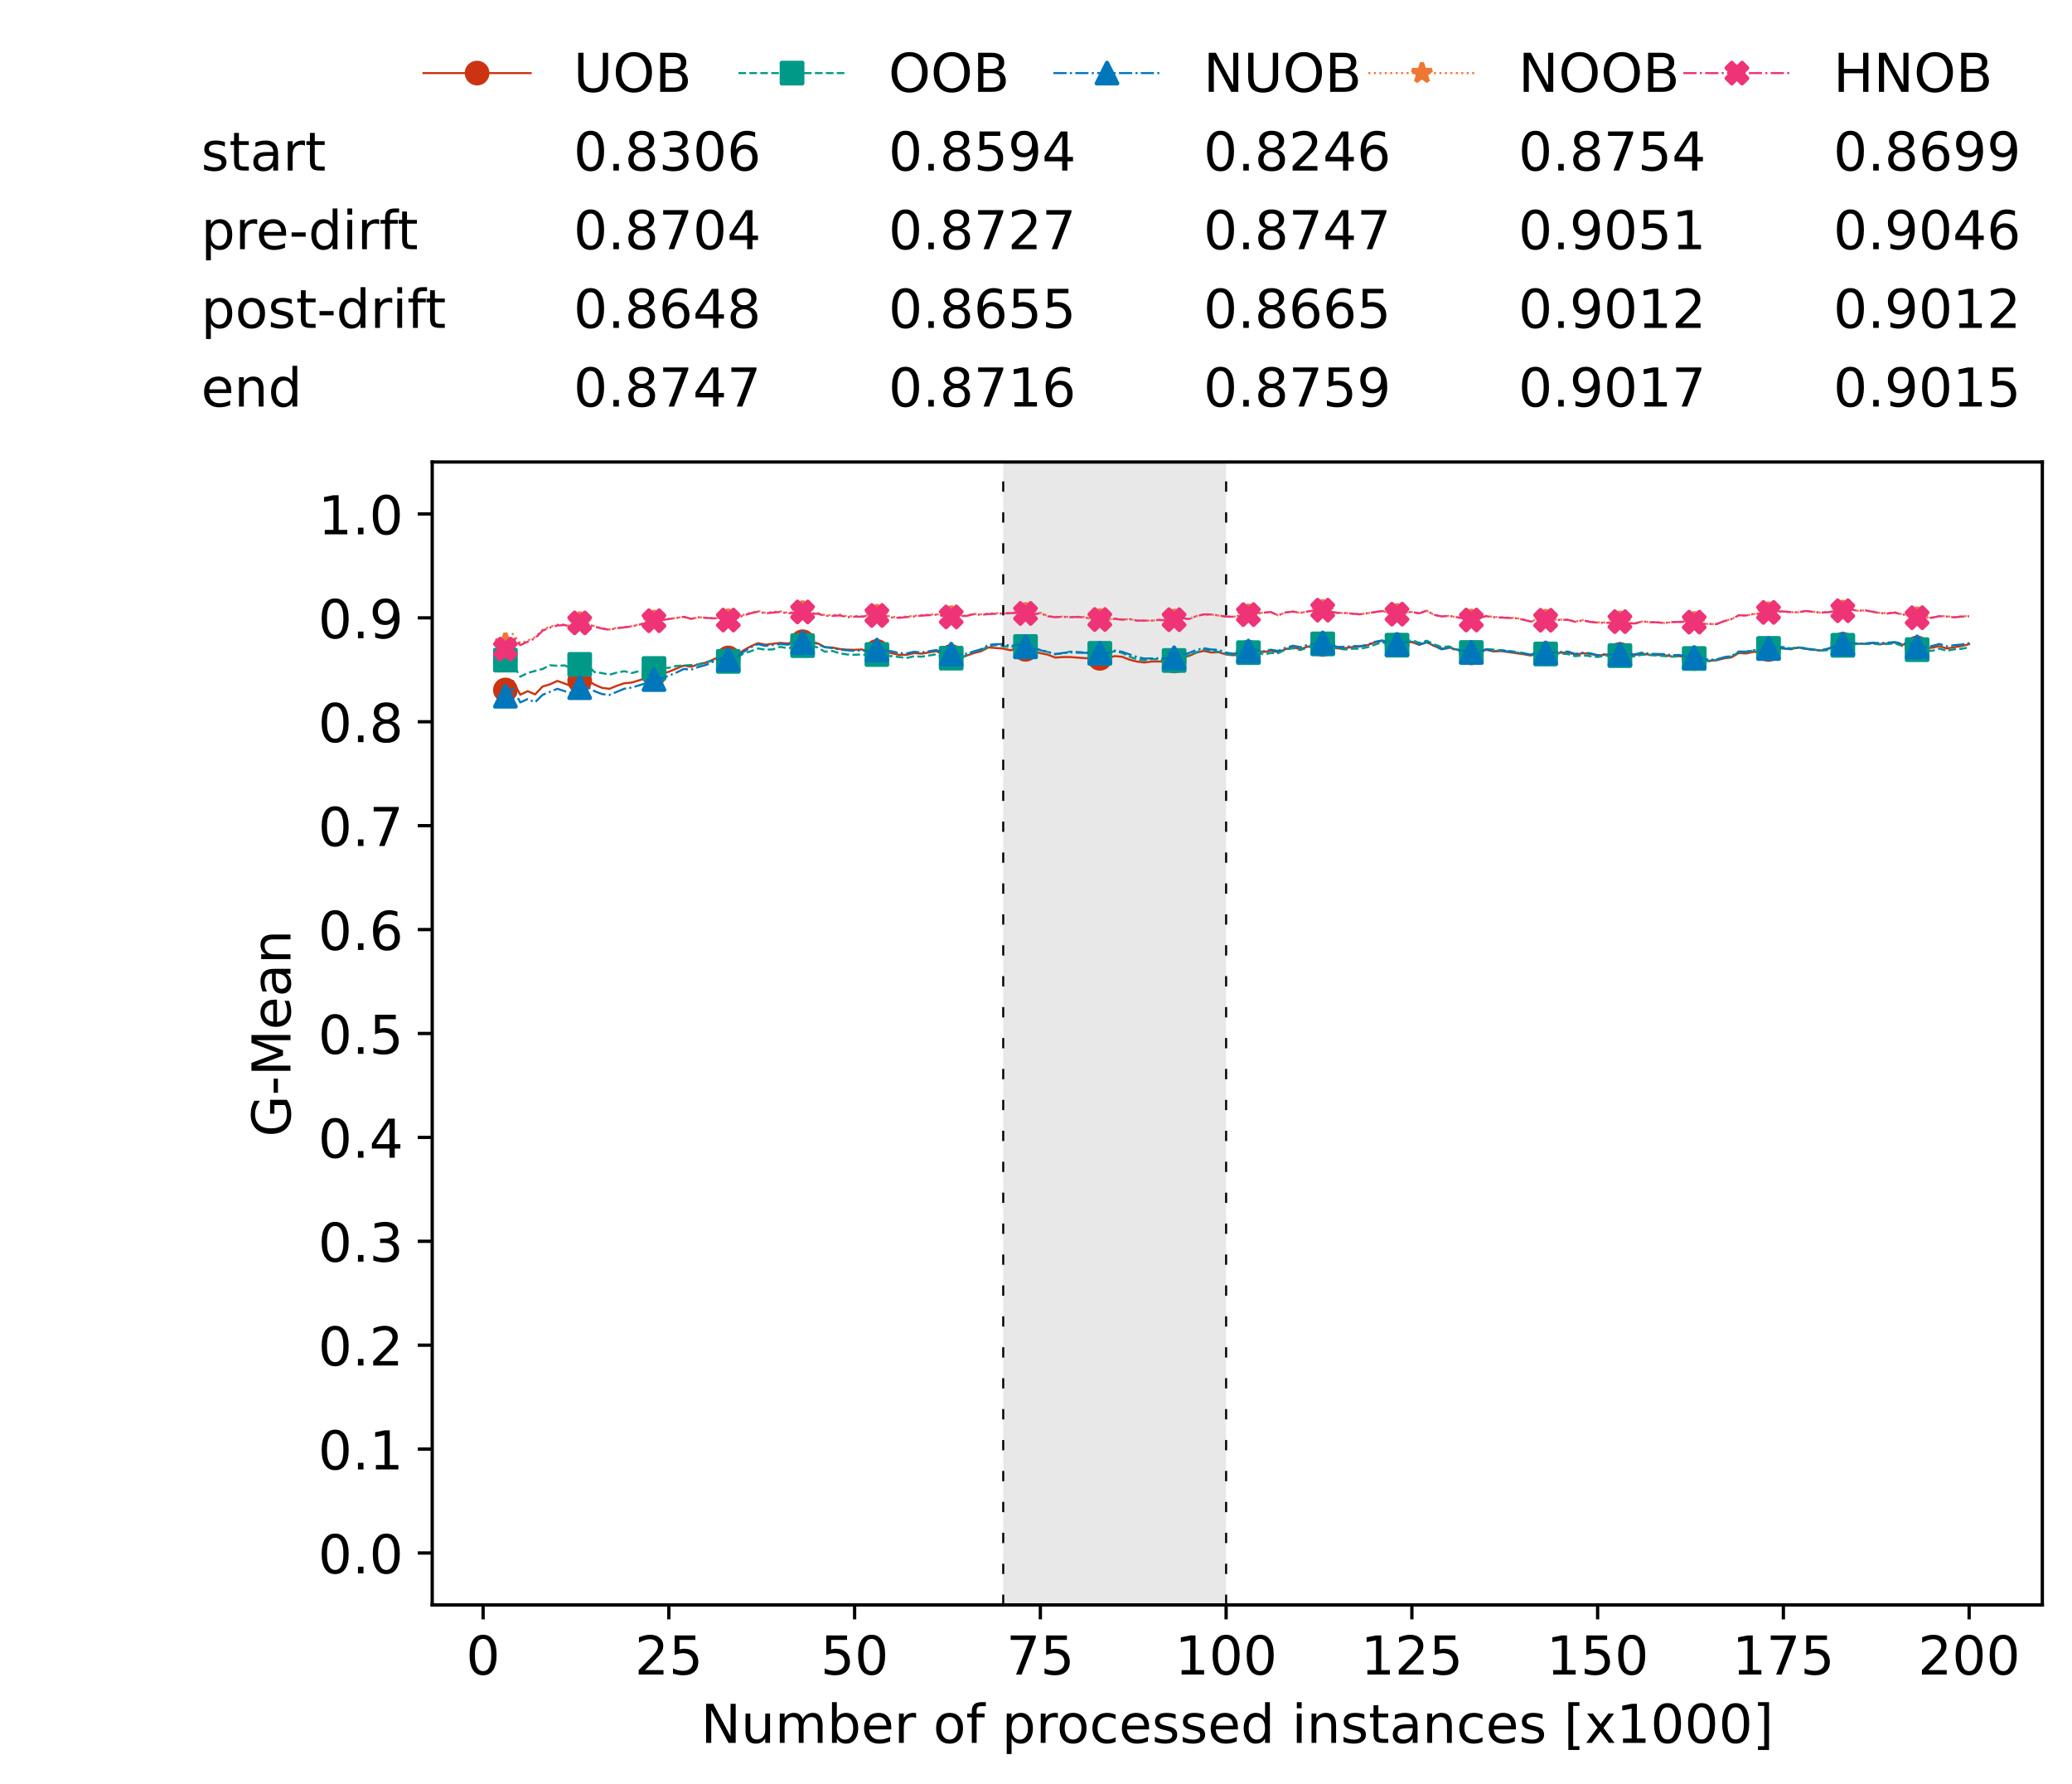 <?xml version="1.0" encoding="utf-8" standalone="no"?>
<!DOCTYPE svg PUBLIC "-//W3C//DTD SVG 1.1//EN"
  "http://www.w3.org/Graphics/SVG/1.1/DTD/svg11.dtd">
<!-- Created with matplotlib (https://matplotlib.org/) -->
<svg height="432.615pt" version="1.1" viewBox="0 0 502.65 432.615" width="502.65pt" xmlns="http://www.w3.org/2000/svg" xmlns:xlink="http://www.w3.org/1999/xlink">
 <defs>
  <style type="text/css">*{stroke-linecap:butt;stroke-linejoin:round;}</style>
 </defs>
 <g id="figure_1">
  <g id="patch_1">
   <path d="M 0 432.615 
L 502.65 432.615 
L 502.65 0 
L 0 0 
z
" style="fill:#ffffff;"/>
  </g>
  <g id="axes_1">
   <g id="patch_2">
    <path d="M 104.85 389.252 
L 495.45 389.252 
L 495.45 112.052 
L 104.85 112.052 
z
" style="fill:#ffffff;"/>
   </g>
   <g id="patch_3">
    <path clip-path="url(#pf612b08fe9)" d="M 297.446 389.252 
L 297.446 112.052 
L 243.372 112.052 
L 243.372 389.252 
z
" style="fill:#d3d3d3;opacity:0.5;"/>
   </g>
   <g id="matplotlib.axis_1">
    <g id="xtick_1">
     <g id="line2d_1">
      <defs>
       <path d="M 0 0 
L 0 3.5 
" id="m2491aefc74" style="stroke:#000000;stroke-width:0.8;"/>
      </defs>
      <g>
       <use style="stroke:#000000;stroke-width:0.8;" x="117.197" xlink:href="#m2491aefc74" y="389.252"/>
      </g>
     </g>
     <g id="text_1">
      <!-- 0 -->
      <g transform="translate(113.061 406.13)scale(0.13 -0.13)">
       <defs>
        <path d="M 31.781 66.406 
Q 24.172 66.406 20.328 58.906 
Q 16.5 51.422 16.5 36.375 
Q 16.5 21.391 20.328 13.891 
Q 24.172 6.391 31.781 6.391 
Q 39.453 6.391 43.281 13.891 
Q 47.125 21.391 47.125 36.375 
Q 47.125 51.422 43.281 58.906 
Q 39.453 66.406 31.781 66.406 
z
M 31.781 74.219 
Q 44.047 74.219 50.516 64.516 
Q 56.984 54.828 56.984 36.375 
Q 56.984 17.969 50.516 8.266 
Q 44.047 -1.422 31.781 -1.422 
Q 19.531 -1.422 13.062 8.266 
Q 6.594 17.969 6.594 36.375 
Q 6.594 54.828 13.062 64.516 
Q 19.531 74.219 31.781 74.219 
z
" id="DejaVuSans-48"/>
       </defs>
       <use xlink:href="#DejaVuSans-48"/>
      </g>
     </g>
    </g>
    <g id="xtick_2">
     <g id="line2d_2">
      <g>
       <use style="stroke:#000000;stroke-width:0.8;" x="162.259" xlink:href="#m2491aefc74" y="389.252"/>
      </g>
     </g>
     <g id="text_2">
      <!-- 25 -->
      <g transform="translate(153.988 406.13)scale(0.13 -0.13)">
       <defs>
        <path d="M 19.188 8.297 
L 53.609 8.297 
L 53.609 0 
L 7.328 0 
L 7.328 8.297 
Q 12.938 14.109 22.625 23.891 
Q 32.328 33.688 34.812 36.531 
Q 39.547 41.844 41.422 45.531 
Q 43.312 49.219 43.312 52.781 
Q 43.312 58.594 39.234 62.25 
Q 35.156 65.922 28.609 65.922 
Q 23.969 65.922 18.812 64.312 
Q 13.672 62.703 7.812 59.422 
L 7.812 69.391 
Q 13.766 71.781 18.938 73 
Q 24.125 74.219 28.422 74.219 
Q 39.75 74.219 46.484 68.547 
Q 53.219 62.891 53.219 53.422 
Q 53.219 48.922 51.531 44.891 
Q 49.859 40.875 45.406 35.406 
Q 44.188 33.984 37.641 27.219 
Q 31.109 20.453 19.188 8.297 
z
" id="DejaVuSans-50"/>
        <path d="M 10.797 72.906 
L 49.516 72.906 
L 49.516 64.594 
L 19.828 64.594 
L 19.828 46.734 
Q 21.969 47.469 24.109 47.828 
Q 26.266 48.188 28.422 48.188 
Q 40.625 48.188 47.75 41.5 
Q 54.891 34.812 54.891 23.391 
Q 54.891 11.625 47.562 5.094 
Q 40.234 -1.422 26.906 -1.422 
Q 22.312 -1.422 17.547 -0.641 
Q 12.797 0.141 7.719 1.703 
L 7.719 11.625 
Q 12.109 9.234 16.797 8.062 
Q 21.484 6.891 26.703 6.891 
Q 35.156 6.891 40.078 11.328 
Q 45.016 15.766 45.016 23.391 
Q 45.016 31 40.078 35.438 
Q 35.156 39.891 26.703 39.891 
Q 22.75 39.891 18.812 39.016 
Q 14.891 38.141 10.797 36.281 
z
" id="DejaVuSans-53"/>
       </defs>
       <use xlink:href="#DejaVuSans-50"/>
       <use x="63.623" xlink:href="#DejaVuSans-53"/>
      </g>
     </g>
    </g>
    <g id="xtick_3">
     <g id="line2d_3">
      <g>
       <use style="stroke:#000000;stroke-width:0.8;" x="207.322" xlink:href="#m2491aefc74" y="389.252"/>
      </g>
     </g>
     <g id="text_3">
      <!-- 50 -->
      <g transform="translate(199.05 406.13)scale(0.13 -0.13)">
       <use xlink:href="#DejaVuSans-53"/>
       <use x="63.623" xlink:href="#DejaVuSans-48"/>
      </g>
     </g>
    </g>
    <g id="xtick_4">
     <g id="line2d_4">
      <g>
       <use style="stroke:#000000;stroke-width:0.8;" x="252.384" xlink:href="#m2491aefc74" y="389.252"/>
      </g>
     </g>
     <g id="text_4">
      <!-- 75 -->
      <g transform="translate(244.113 406.13)scale(0.13 -0.13)">
       <defs>
        <path d="M 8.203 72.906 
L 55.078 72.906 
L 55.078 68.703 
L 28.609 0 
L 18.312 0 
L 43.219 64.594 
L 8.203 64.594 
z
" id="DejaVuSans-55"/>
       </defs>
       <use xlink:href="#DejaVuSans-55"/>
       <use x="63.623" xlink:href="#DejaVuSans-53"/>
      </g>
     </g>
    </g>
    <g id="xtick_5">
     <g id="line2d_5">
      <g>
       <use style="stroke:#000000;stroke-width:0.8;" x="297.446" xlink:href="#m2491aefc74" y="389.252"/>
      </g>
     </g>
     <g id="text_5">
      <!-- 100 -->
      <g transform="translate(285.039 406.13)scale(0.13 -0.13)">
       <defs>
        <path d="M 12.406 8.297 
L 28.516 8.297 
L 28.516 63.922 
L 10.984 60.406 
L 10.984 69.391 
L 28.422 72.906 
L 38.281 72.906 
L 38.281 8.297 
L 54.391 8.297 
L 54.391 0 
L 12.406 0 
z
" id="DejaVuSans-49"/>
       </defs>
       <use xlink:href="#DejaVuSans-49"/>
       <use x="63.623" xlink:href="#DejaVuSans-48"/>
       <use x="127.246" xlink:href="#DejaVuSans-48"/>
      </g>
     </g>
    </g>
    <g id="xtick_6">
     <g id="line2d_6">
      <g>
       <use style="stroke:#000000;stroke-width:0.8;" x="342.509" xlink:href="#m2491aefc74" y="389.252"/>
      </g>
     </g>
     <g id="text_6">
      <!-- 125 -->
      <g transform="translate(330.102 406.13)scale(0.13 -0.13)">
       <use xlink:href="#DejaVuSans-49"/>
       <use x="63.623" xlink:href="#DejaVuSans-50"/>
       <use x="127.246" xlink:href="#DejaVuSans-53"/>
      </g>
     </g>
    </g>
    <g id="xtick_7">
     <g id="line2d_7">
      <g>
       <use style="stroke:#000000;stroke-width:0.8;" x="387.571" xlink:href="#m2491aefc74" y="389.252"/>
      </g>
     </g>
     <g id="text_7">
      <!-- 150 -->
      <g transform="translate(375.164 406.13)scale(0.13 -0.13)">
       <use xlink:href="#DejaVuSans-49"/>
       <use x="63.623" xlink:href="#DejaVuSans-53"/>
       <use x="127.246" xlink:href="#DejaVuSans-48"/>
      </g>
     </g>
    </g>
    <g id="xtick_8">
     <g id="line2d_8">
      <g>
       <use style="stroke:#000000;stroke-width:0.8;" x="432.633" xlink:href="#m2491aefc74" y="389.252"/>
      </g>
     </g>
     <g id="text_8">
      <!-- 175 -->
      <g transform="translate(420.226 406.13)scale(0.13 -0.13)">
       <use xlink:href="#DejaVuSans-49"/>
       <use x="63.623" xlink:href="#DejaVuSans-55"/>
       <use x="127.246" xlink:href="#DejaVuSans-53"/>
      </g>
     </g>
    </g>
    <g id="xtick_9">
     <g id="line2d_9">
      <g>
       <use style="stroke:#000000;stroke-width:0.8;" x="477.695" xlink:href="#m2491aefc74" y="389.252"/>
      </g>
     </g>
     <g id="text_9">
      <!-- 200 -->
      <g transform="translate(465.289 406.13)scale(0.13 -0.13)">
       <use xlink:href="#DejaVuSans-50"/>
       <use x="63.623" xlink:href="#DejaVuSans-48"/>
       <use x="127.246" xlink:href="#DejaVuSans-48"/>
      </g>
     </g>
    </g>
    <g id="text_10">
     <!-- Number of processed instances [x1000] -->
     <g transform="translate(170.025 422.711)scale(0.13 -0.13)">
      <defs>
       <path d="M 9.812 72.906 
L 23.094 72.906 
L 55.422 11.922 
L 55.422 72.906 
L 64.984 72.906 
L 64.984 0 
L 51.703 0 
L 19.391 60.984 
L 19.391 0 
L 9.812 0 
z
" id="DejaVuSans-78"/>
       <path d="M 8.5 21.578 
L 8.5 54.688 
L 17.484 54.688 
L 17.484 21.922 
Q 17.484 14.156 20.5 10.266 
Q 23.531 6.391 29.594 6.391 
Q 36.859 6.391 41.078 11.031 
Q 45.312 15.672 45.312 23.688 
L 45.312 54.688 
L 54.297 54.688 
L 54.297 0 
L 45.312 0 
L 45.312 8.406 
Q 42.047 3.422 37.719 1 
Q 33.406 -1.422 27.688 -1.422 
Q 18.266 -1.422 13.375 4.438 
Q 8.5 10.297 8.5 21.578 
z
M 31.109 56 
z
" id="DejaVuSans-117"/>
       <path d="M 52 44.188 
Q 55.375 50.25 60.062 53.125 
Q 64.75 56 71.094 56 
Q 79.641 56 84.281 50.016 
Q 88.922 44.047 88.922 33.016 
L 88.922 0 
L 79.891 0 
L 79.891 32.719 
Q 79.891 40.578 77.094 44.375 
Q 74.312 48.188 68.609 48.188 
Q 61.625 48.188 57.562 43.547 
Q 53.516 38.922 53.516 30.906 
L 53.516 0 
L 44.484 0 
L 44.484 32.719 
Q 44.484 40.625 41.703 44.406 
Q 38.922 48.188 33.109 48.188 
Q 26.219 48.188 22.156 43.531 
Q 18.109 38.875 18.109 30.906 
L 18.109 0 
L 9.078 0 
L 9.078 54.688 
L 18.109 54.688 
L 18.109 46.188 
Q 21.188 51.219 25.484 53.609 
Q 29.781 56 35.688 56 
Q 41.656 56 45.828 52.969 
Q 50 49.953 52 44.188 
z
" id="DejaVuSans-109"/>
       <path d="M 48.688 27.297 
Q 48.688 37.203 44.609 42.844 
Q 40.531 48.484 33.406 48.484 
Q 26.266 48.484 22.188 42.844 
Q 18.109 37.203 18.109 27.297 
Q 18.109 17.391 22.188 11.75 
Q 26.266 6.109 33.406 6.109 
Q 40.531 6.109 44.609 11.75 
Q 48.688 17.391 48.688 27.297 
z
M 18.109 46.391 
Q 20.953 51.266 25.266 53.625 
Q 29.594 56 35.594 56 
Q 45.562 56 51.781 48.094 
Q 58.016 40.188 58.016 27.297 
Q 58.016 14.406 51.781 6.484 
Q 45.562 -1.422 35.594 -1.422 
Q 29.594 -1.422 25.266 0.953 
Q 20.953 3.328 18.109 8.203 
L 18.109 0 
L 9.078 0 
L 9.078 75.984 
L 18.109 75.984 
z
" id="DejaVuSans-98"/>
       <path d="M 56.203 29.594 
L 56.203 25.203 
L 14.891 25.203 
Q 15.484 15.922 20.484 11.062 
Q 25.484 6.203 34.422 6.203 
Q 39.594 6.203 44.453 7.469 
Q 49.312 8.734 54.109 11.281 
L 54.109 2.781 
Q 49.266 0.734 44.188 -0.344 
Q 39.109 -1.422 33.891 -1.422 
Q 20.797 -1.422 13.156 6.188 
Q 5.516 13.812 5.516 26.812 
Q 5.516 40.234 12.766 48.109 
Q 20.016 56 32.328 56 
Q 43.359 56 49.781 48.891 
Q 56.203 41.797 56.203 29.594 
z
M 47.219 32.234 
Q 47.125 39.594 43.094 43.984 
Q 39.062 48.391 32.422 48.391 
Q 24.906 48.391 20.391 44.141 
Q 15.875 39.891 15.188 32.172 
z
" id="DejaVuSans-101"/>
       <path d="M 41.109 46.297 
Q 39.594 47.172 37.812 47.578 
Q 36.031 48 33.891 48 
Q 26.266 48 22.188 43.047 
Q 18.109 38.094 18.109 28.812 
L 18.109 0 
L 9.078 0 
L 9.078 54.688 
L 18.109 54.688 
L 18.109 46.188 
Q 20.953 51.172 25.484 53.578 
Q 30.031 56 36.531 56 
Q 37.453 56 38.578 55.875 
Q 39.703 55.766 41.062 55.516 
z
" id="DejaVuSans-114"/>
       <path id="DejaVuSans-32"/>
       <path d="M 30.609 48.391 
Q 23.391 48.391 19.188 42.75 
Q 14.984 37.109 14.984 27.297 
Q 14.984 17.484 19.156 11.844 
Q 23.344 6.203 30.609 6.203 
Q 37.797 6.203 41.984 11.859 
Q 46.188 17.531 46.188 27.297 
Q 46.188 37.016 41.984 42.703 
Q 37.797 48.391 30.609 48.391 
z
M 30.609 56 
Q 42.328 56 49.016 48.375 
Q 55.719 40.766 55.719 27.297 
Q 55.719 13.875 49.016 6.219 
Q 42.328 -1.422 30.609 -1.422 
Q 18.844 -1.422 12.172 6.219 
Q 5.516 13.875 5.516 27.297 
Q 5.516 40.766 12.172 48.375 
Q 18.844 56 30.609 56 
z
" id="DejaVuSans-111"/>
       <path d="M 37.109 75.984 
L 37.109 68.5 
L 28.516 68.5 
Q 23.688 68.5 21.797 66.547 
Q 19.922 64.594 19.922 59.516 
L 19.922 54.688 
L 34.719 54.688 
L 34.719 47.703 
L 19.922 47.703 
L 19.922 0 
L 10.891 0 
L 10.891 47.703 
L 2.297 47.703 
L 2.297 54.688 
L 10.891 54.688 
L 10.891 58.5 
Q 10.891 67.625 15.141 71.797 
Q 19.391 75.984 28.609 75.984 
z
" id="DejaVuSans-102"/>
       <path d="M 18.109 8.203 
L 18.109 -20.797 
L 9.078 -20.797 
L 9.078 54.688 
L 18.109 54.688 
L 18.109 46.391 
Q 20.953 51.266 25.266 53.625 
Q 29.594 56 35.594 56 
Q 45.562 56 51.781 48.094 
Q 58.016 40.188 58.016 27.297 
Q 58.016 14.406 51.781 6.484 
Q 45.562 -1.422 35.594 -1.422 
Q 29.594 -1.422 25.266 0.953 
Q 20.953 3.328 18.109 8.203 
z
M 48.688 27.297 
Q 48.688 37.203 44.609 42.844 
Q 40.531 48.484 33.406 48.484 
Q 26.266 48.484 22.188 42.844 
Q 18.109 37.203 18.109 27.297 
Q 18.109 17.391 22.188 11.75 
Q 26.266 6.109 33.406 6.109 
Q 40.531 6.109 44.609 11.75 
Q 48.688 17.391 48.688 27.297 
z
" id="DejaVuSans-112"/>
       <path d="M 48.781 52.594 
L 48.781 44.188 
Q 44.969 46.297 41.141 47.344 
Q 37.312 48.391 33.406 48.391 
Q 24.656 48.391 19.812 42.844 
Q 14.984 37.312 14.984 27.297 
Q 14.984 17.281 19.812 11.734 
Q 24.656 6.203 33.406 6.203 
Q 37.312 6.203 41.141 7.25 
Q 44.969 8.297 48.781 10.406 
L 48.781 2.094 
Q 45.016 0.344 40.984 -0.531 
Q 36.969 -1.422 32.422 -1.422 
Q 20.062 -1.422 12.781 6.344 
Q 5.516 14.109 5.516 27.297 
Q 5.516 40.672 12.859 48.328 
Q 20.219 56 33.016 56 
Q 37.156 56 41.109 55.141 
Q 45.062 54.297 48.781 52.594 
z
" id="DejaVuSans-99"/>
       <path d="M 44.281 53.078 
L 44.281 44.578 
Q 40.484 46.531 36.375 47.5 
Q 32.281 48.484 27.875 48.484 
Q 21.188 48.484 17.844 46.438 
Q 14.5 44.391 14.5 40.281 
Q 14.5 37.156 16.891 35.375 
Q 19.281 33.594 26.516 31.984 
L 29.594 31.297 
Q 39.156 29.25 43.188 25.516 
Q 47.219 21.781 47.219 15.094 
Q 47.219 7.469 41.188 3.016 
Q 35.156 -1.422 24.609 -1.422 
Q 20.219 -1.422 15.453 -0.562 
Q 10.688 0.297 5.422 2 
L 5.422 11.281 
Q 10.406 8.688 15.234 7.391 
Q 20.062 6.109 24.812 6.109 
Q 31.156 6.109 34.562 8.281 
Q 37.984 10.453 37.984 14.406 
Q 37.984 18.062 35.516 20.016 
Q 33.062 21.969 24.703 23.781 
L 21.578 24.516 
Q 13.234 26.266 9.516 29.906 
Q 5.812 33.547 5.812 39.891 
Q 5.812 47.609 11.281 51.797 
Q 16.75 56 26.812 56 
Q 31.781 56 36.172 55.266 
Q 40.578 54.547 44.281 53.078 
z
" id="DejaVuSans-115"/>
       <path d="M 45.406 46.391 
L 45.406 75.984 
L 54.391 75.984 
L 54.391 0 
L 45.406 0 
L 45.406 8.203 
Q 42.578 3.328 38.25 0.953 
Q 33.938 -1.422 27.875 -1.422 
Q 17.969 -1.422 11.734 6.484 
Q 5.516 14.406 5.516 27.297 
Q 5.516 40.188 11.734 48.094 
Q 17.969 56 27.875 56 
Q 33.938 56 38.25 53.625 
Q 42.578 51.266 45.406 46.391 
z
M 14.797 27.297 
Q 14.797 17.391 18.875 11.75 
Q 22.953 6.109 30.078 6.109 
Q 37.203 6.109 41.297 11.75 
Q 45.406 17.391 45.406 27.297 
Q 45.406 37.203 41.297 42.844 
Q 37.203 48.484 30.078 48.484 
Q 22.953 48.484 18.875 42.844 
Q 14.797 37.203 14.797 27.297 
z
" id="DejaVuSans-100"/>
       <path d="M 9.422 54.688 
L 18.406 54.688 
L 18.406 0 
L 9.422 0 
z
M 9.422 75.984 
L 18.406 75.984 
L 18.406 64.594 
L 9.422 64.594 
z
" id="DejaVuSans-105"/>
       <path d="M 54.891 33.016 
L 54.891 0 
L 45.906 0 
L 45.906 32.719 
Q 45.906 40.484 42.875 44.328 
Q 39.844 48.188 33.797 48.188 
Q 26.516 48.188 22.312 43.547 
Q 18.109 38.922 18.109 30.906 
L 18.109 0 
L 9.078 0 
L 9.078 54.688 
L 18.109 54.688 
L 18.109 46.188 
Q 21.344 51.125 25.703 53.562 
Q 30.078 56 35.797 56 
Q 45.219 56 50.047 50.172 
Q 54.891 44.344 54.891 33.016 
z
" id="DejaVuSans-110"/>
       <path d="M 18.312 70.219 
L 18.312 54.688 
L 36.812 54.688 
L 36.812 47.703 
L 18.312 47.703 
L 18.312 18.016 
Q 18.312 11.328 20.141 9.422 
Q 21.969 7.516 27.594 7.516 
L 36.812 7.516 
L 36.812 0 
L 27.594 0 
Q 17.188 0 13.234 3.875 
Q 9.281 7.766 9.281 18.016 
L 9.281 47.703 
L 2.688 47.703 
L 2.688 54.688 
L 9.281 54.688 
L 9.281 70.219 
z
" id="DejaVuSans-116"/>
       <path d="M 34.281 27.484 
Q 23.391 27.484 19.188 25 
Q 14.984 22.516 14.984 16.5 
Q 14.984 11.719 18.141 8.906 
Q 21.297 6.109 26.703 6.109 
Q 34.188 6.109 38.703 11.406 
Q 43.219 16.703 43.219 25.484 
L 43.219 27.484 
z
M 52.203 31.203 
L 52.203 0 
L 43.219 0 
L 43.219 8.297 
Q 40.141 3.328 35.547 0.953 
Q 30.953 -1.422 24.312 -1.422 
Q 15.922 -1.422 10.953 3.297 
Q 6 8.016 6 15.922 
Q 6 25.141 12.172 29.828 
Q 18.359 34.516 30.609 34.516 
L 43.219 34.516 
L 43.219 35.406 
Q 43.219 41.609 39.141 45 
Q 35.062 48.391 27.688 48.391 
Q 23 48.391 18.547 47.266 
Q 14.109 46.141 10.016 43.891 
L 10.016 52.203 
Q 14.938 54.109 19.578 55.047 
Q 24.219 56 28.609 56 
Q 40.484 56 46.344 49.844 
Q 52.203 43.703 52.203 31.203 
z
" id="DejaVuSans-97"/>
       <path d="M 8.594 75.984 
L 29.297 75.984 
L 29.297 69 
L 17.578 69 
L 17.578 -6.203 
L 29.297 -6.203 
L 29.297 -13.188 
L 8.594 -13.188 
z
" id="DejaVuSans-91"/>
       <path d="M 54.891 54.688 
L 35.109 28.078 
L 55.906 0 
L 45.312 0 
L 29.391 21.484 
L 13.484 0 
L 2.875 0 
L 24.125 28.609 
L 4.688 54.688 
L 15.281 54.688 
L 29.781 35.203 
L 44.281 54.688 
z
" id="DejaVuSans-120"/>
       <path d="M 30.422 75.984 
L 30.422 -13.188 
L 9.719 -13.188 
L 9.719 -6.203 
L 21.391 -6.203 
L 21.391 69 
L 9.719 69 
L 9.719 75.984 
z
" id="DejaVuSans-93"/>
      </defs>
      <use xlink:href="#DejaVuSans-78"/>
      <use x="74.805" xlink:href="#DejaVuSans-117"/>
      <use x="138.184" xlink:href="#DejaVuSans-109"/>
      <use x="235.596" xlink:href="#DejaVuSans-98"/>
      <use x="299.072" xlink:href="#DejaVuSans-101"/>
      <use x="360.596" xlink:href="#DejaVuSans-114"/>
      <use x="401.709" xlink:href="#DejaVuSans-32"/>
      <use x="433.496" xlink:href="#DejaVuSans-111"/>
      <use x="494.678" xlink:href="#DejaVuSans-102"/>
      <use x="529.883" xlink:href="#DejaVuSans-32"/>
      <use x="561.67" xlink:href="#DejaVuSans-112"/>
      <use x="625.146" xlink:href="#DejaVuSans-114"/>
      <use x="664.01" xlink:href="#DejaVuSans-111"/>
      <use x="725.191" xlink:href="#DejaVuSans-99"/>
      <use x="780.172" xlink:href="#DejaVuSans-101"/>
      <use x="841.695" xlink:href="#DejaVuSans-115"/>
      <use x="893.795" xlink:href="#DejaVuSans-115"/>
      <use x="945.895" xlink:href="#DejaVuSans-101"/>
      <use x="1007.418" xlink:href="#DejaVuSans-100"/>
      <use x="1070.895" xlink:href="#DejaVuSans-32"/>
      <use x="1102.682" xlink:href="#DejaVuSans-105"/>
      <use x="1130.465" xlink:href="#DejaVuSans-110"/>
      <use x="1193.844" xlink:href="#DejaVuSans-115"/>
      <use x="1245.943" xlink:href="#DejaVuSans-116"/>
      <use x="1285.152" xlink:href="#DejaVuSans-97"/>
      <use x="1346.432" xlink:href="#DejaVuSans-110"/>
      <use x="1409.811" xlink:href="#DejaVuSans-99"/>
      <use x="1464.791" xlink:href="#DejaVuSans-101"/>
      <use x="1526.314" xlink:href="#DejaVuSans-115"/>
      <use x="1578.414" xlink:href="#DejaVuSans-32"/>
      <use x="1610.201" xlink:href="#DejaVuSans-91"/>
      <use x="1649.215" xlink:href="#DejaVuSans-120"/>
      <use x="1708.395" xlink:href="#DejaVuSans-49"/>
      <use x="1772.018" xlink:href="#DejaVuSans-48"/>
      <use x="1835.641" xlink:href="#DejaVuSans-48"/>
      <use x="1899.264" xlink:href="#DejaVuSans-48"/>
      <use x="1962.887" xlink:href="#DejaVuSans-93"/>
     </g>
    </g>
   </g>
   <g id="matplotlib.axis_2">
    <g id="ytick_1">
     <g id="line2d_10">
      <defs>
       <path d="M 0 0 
L -3.5 0 
" id="m2eac2518b0" style="stroke:#000000;stroke-width:0.8;"/>
      </defs>
      <g>
       <use style="stroke:#000000;stroke-width:0.8;" x="104.85" xlink:href="#m2eac2518b0" y="376.652"/>
      </g>
     </g>
     <g id="text_11">
      <!-- 0.0 -->
      <g transform="translate(77.176 381.591)scale(0.13 -0.13)">
       <defs>
        <path d="M 10.688 12.406 
L 21 12.406 
L 21 0 
L 10.688 0 
z
" id="DejaVuSans-46"/>
       </defs>
       <use xlink:href="#DejaVuSans-48"/>
       <use x="63.623" xlink:href="#DejaVuSans-46"/>
       <use x="95.41" xlink:href="#DejaVuSans-48"/>
      </g>
     </g>
    </g>
    <g id="ytick_2">
     <g id="line2d_11">
      <g>
       <use style="stroke:#000000;stroke-width:0.8;" x="104.85" xlink:href="#m2eac2518b0" y="351.452"/>
      </g>
     </g>
     <g id="text_12">
      <!-- 0.1 -->
      <g transform="translate(77.176 356.391)scale(0.13 -0.13)">
       <use xlink:href="#DejaVuSans-48"/>
       <use x="63.623" xlink:href="#DejaVuSans-46"/>
       <use x="95.41" xlink:href="#DejaVuSans-49"/>
      </g>
     </g>
    </g>
    <g id="ytick_3">
     <g id="line2d_12">
      <g>
       <use style="stroke:#000000;stroke-width:0.8;" x="104.85" xlink:href="#m2eac2518b0" y="326.252"/>
      </g>
     </g>
     <g id="text_13">
      <!-- 0.2 -->
      <g transform="translate(77.176 331.191)scale(0.13 -0.13)">
       <use xlink:href="#DejaVuSans-48"/>
       <use x="63.623" xlink:href="#DejaVuSans-46"/>
       <use x="95.41" xlink:href="#DejaVuSans-50"/>
      </g>
     </g>
    </g>
    <g id="ytick_4">
     <g id="line2d_13">
      <g>
       <use style="stroke:#000000;stroke-width:0.8;" x="104.85" xlink:href="#m2eac2518b0" y="301.052"/>
      </g>
     </g>
     <g id="text_14">
      <!-- 0.3 -->
      <g transform="translate(77.176 305.991)scale(0.13 -0.13)">
       <defs>
        <path d="M 40.578 39.312 
Q 47.656 37.797 51.625 33 
Q 55.609 28.219 55.609 21.188 
Q 55.609 10.406 48.188 4.484 
Q 40.766 -1.422 27.094 -1.422 
Q 22.516 -1.422 17.656 -0.516 
Q 12.797 0.391 7.625 2.203 
L 7.625 11.719 
Q 11.719 9.328 16.594 8.109 
Q 21.484 6.891 26.812 6.891 
Q 36.078 6.891 40.938 10.547 
Q 45.797 14.203 45.797 21.188 
Q 45.797 27.641 41.281 31.266 
Q 36.766 34.906 28.719 34.906 
L 20.219 34.906 
L 20.219 43.016 
L 29.109 43.016 
Q 36.375 43.016 40.234 45.922 
Q 44.094 48.828 44.094 54.297 
Q 44.094 59.906 40.109 62.906 
Q 36.141 65.922 28.719 65.922 
Q 24.656 65.922 20.016 65.031 
Q 15.375 64.156 9.812 62.312 
L 9.812 71.094 
Q 15.438 72.656 20.344 73.438 
Q 25.25 74.219 29.594 74.219 
Q 40.828 74.219 47.359 69.109 
Q 53.906 64.016 53.906 55.328 
Q 53.906 49.266 50.438 45.094 
Q 46.969 40.922 40.578 39.312 
z
" id="DejaVuSans-51"/>
       </defs>
       <use xlink:href="#DejaVuSans-48"/>
       <use x="63.623" xlink:href="#DejaVuSans-46"/>
       <use x="95.41" xlink:href="#DejaVuSans-51"/>
      </g>
     </g>
    </g>
    <g id="ytick_5">
     <g id="line2d_14">
      <g>
       <use style="stroke:#000000;stroke-width:0.8;" x="104.85" xlink:href="#m2eac2518b0" y="275.852"/>
      </g>
     </g>
     <g id="text_15">
      <!-- 0.4 -->
      <g transform="translate(77.176 280.791)scale(0.13 -0.13)">
       <defs>
        <path d="M 37.797 64.312 
L 12.891 25.391 
L 37.797 25.391 
z
M 35.203 72.906 
L 47.609 72.906 
L 47.609 25.391 
L 58.016 25.391 
L 58.016 17.188 
L 47.609 17.188 
L 47.609 0 
L 37.797 0 
L 37.797 17.188 
L 4.891 17.188 
L 4.891 26.703 
z
" id="DejaVuSans-52"/>
       </defs>
       <use xlink:href="#DejaVuSans-48"/>
       <use x="63.623" xlink:href="#DejaVuSans-46"/>
       <use x="95.41" xlink:href="#DejaVuSans-52"/>
      </g>
     </g>
    </g>
    <g id="ytick_6">
     <g id="line2d_15">
      <g>
       <use style="stroke:#000000;stroke-width:0.8;" x="104.85" xlink:href="#m2eac2518b0" y="250.652"/>
      </g>
     </g>
     <g id="text_16">
      <!-- 0.5 -->
      <g transform="translate(77.176 255.591)scale(0.13 -0.13)">
       <use xlink:href="#DejaVuSans-48"/>
       <use x="63.623" xlink:href="#DejaVuSans-46"/>
       <use x="95.41" xlink:href="#DejaVuSans-53"/>
      </g>
     </g>
    </g>
    <g id="ytick_7">
     <g id="line2d_16">
      <g>
       <use style="stroke:#000000;stroke-width:0.8;" x="104.85" xlink:href="#m2eac2518b0" y="225.452"/>
      </g>
     </g>
     <g id="text_17">
      <!-- 0.6 -->
      <g transform="translate(77.176 230.391)scale(0.13 -0.13)">
       <defs>
        <path d="M 33.016 40.375 
Q 26.375 40.375 22.484 35.828 
Q 18.609 31.297 18.609 23.391 
Q 18.609 15.531 22.484 10.953 
Q 26.375 6.391 33.016 6.391 
Q 39.656 6.391 43.531 10.953 
Q 47.406 15.531 47.406 23.391 
Q 47.406 31.297 43.531 35.828 
Q 39.656 40.375 33.016 40.375 
z
M 52.594 71.297 
L 52.594 62.312 
Q 48.875 64.062 45.094 64.984 
Q 41.312 65.922 37.594 65.922 
Q 27.828 65.922 22.672 59.328 
Q 17.531 52.734 16.797 39.406 
Q 19.672 43.656 24.016 45.922 
Q 28.375 48.188 33.594 48.188 
Q 44.578 48.188 50.953 41.516 
Q 57.328 34.859 57.328 23.391 
Q 57.328 12.156 50.688 5.359 
Q 44.047 -1.422 33.016 -1.422 
Q 20.359 -1.422 13.672 8.266 
Q 6.984 17.969 6.984 36.375 
Q 6.984 53.656 15.188 63.938 
Q 23.391 74.219 37.203 74.219 
Q 40.922 74.219 44.703 73.484 
Q 48.484 72.75 52.594 71.297 
z
" id="DejaVuSans-54"/>
       </defs>
       <use xlink:href="#DejaVuSans-48"/>
       <use x="63.623" xlink:href="#DejaVuSans-46"/>
       <use x="95.41" xlink:href="#DejaVuSans-54"/>
      </g>
     </g>
    </g>
    <g id="ytick_8">
     <g id="line2d_17">
      <g>
       <use style="stroke:#000000;stroke-width:0.8;" x="104.85" xlink:href="#m2eac2518b0" y="200.252"/>
      </g>
     </g>
     <g id="text_18">
      <!-- 0.7 -->
      <g transform="translate(77.176 205.191)scale(0.13 -0.13)">
       <use xlink:href="#DejaVuSans-48"/>
       <use x="63.623" xlink:href="#DejaVuSans-46"/>
       <use x="95.41" xlink:href="#DejaVuSans-55"/>
      </g>
     </g>
    </g>
    <g id="ytick_9">
     <g id="line2d_18">
      <g>
       <use style="stroke:#000000;stroke-width:0.8;" x="104.85" xlink:href="#m2eac2518b0" y="175.052"/>
      </g>
     </g>
     <g id="text_19">
      <!-- 0.8 -->
      <g transform="translate(77.176 179.991)scale(0.13 -0.13)">
       <defs>
        <path d="M 31.781 34.625 
Q 24.75 34.625 20.719 30.859 
Q 16.703 27.094 16.703 20.516 
Q 16.703 13.922 20.719 10.156 
Q 24.75 6.391 31.781 6.391 
Q 38.812 6.391 42.859 10.172 
Q 46.922 13.969 46.922 20.516 
Q 46.922 27.094 42.891 30.859 
Q 38.875 34.625 31.781 34.625 
z
M 21.922 38.812 
Q 15.578 40.375 12.031 44.719 
Q 8.5 49.078 8.5 55.328 
Q 8.5 64.062 14.719 69.141 
Q 20.953 74.219 31.781 74.219 
Q 42.672 74.219 48.875 69.141 
Q 55.078 64.062 55.078 55.328 
Q 55.078 49.078 51.531 44.719 
Q 48 40.375 41.703 38.812 
Q 48.828 37.156 52.797 32.312 
Q 56.781 27.484 56.781 20.516 
Q 56.781 9.906 50.312 4.234 
Q 43.844 -1.422 31.781 -1.422 
Q 19.734 -1.422 13.25 4.234 
Q 6.781 9.906 6.781 20.516 
Q 6.781 27.484 10.781 32.312 
Q 14.797 37.156 21.922 38.812 
z
M 18.312 54.391 
Q 18.312 48.734 21.844 45.562 
Q 25.391 42.391 31.781 42.391 
Q 38.141 42.391 41.719 45.562 
Q 45.312 48.734 45.312 54.391 
Q 45.312 60.062 41.719 63.234 
Q 38.141 66.406 31.781 66.406 
Q 25.391 66.406 21.844 63.234 
Q 18.312 60.062 18.312 54.391 
z
" id="DejaVuSans-56"/>
       </defs>
       <use xlink:href="#DejaVuSans-48"/>
       <use x="63.623" xlink:href="#DejaVuSans-46"/>
       <use x="95.41" xlink:href="#DejaVuSans-56"/>
      </g>
     </g>
    </g>
    <g id="ytick_10">
     <g id="line2d_19">
      <g>
       <use style="stroke:#000000;stroke-width:0.8;" x="104.85" xlink:href="#m2eac2518b0" y="149.852"/>
      </g>
     </g>
     <g id="text_20">
      <!-- 0.9 -->
      <g transform="translate(77.176 154.791)scale(0.13 -0.13)">
       <defs>
        <path d="M 10.984 1.516 
L 10.984 10.5 
Q 14.703 8.734 18.5 7.812 
Q 22.312 6.891 25.984 6.891 
Q 35.75 6.891 40.891 13.453 
Q 46.047 20.016 46.781 33.406 
Q 43.953 29.203 39.594 26.953 
Q 35.25 24.703 29.984 24.703 
Q 19.047 24.703 12.672 31.312 
Q 6.297 37.938 6.297 49.422 
Q 6.297 60.641 12.938 67.422 
Q 19.578 74.219 30.609 74.219 
Q 43.266 74.219 49.922 64.516 
Q 56.594 54.828 56.594 36.375 
Q 56.594 19.141 48.406 8.859 
Q 40.234 -1.422 26.422 -1.422 
Q 22.703 -1.422 18.891 -0.688 
Q 15.094 0.047 10.984 1.516 
z
M 30.609 32.422 
Q 37.25 32.422 41.125 36.953 
Q 45.016 41.5 45.016 49.422 
Q 45.016 57.281 41.125 61.844 
Q 37.25 66.406 30.609 66.406 
Q 23.969 66.406 20.094 61.844 
Q 16.219 57.281 16.219 49.422 
Q 16.219 41.5 20.094 36.953 
Q 23.969 32.422 30.609 32.422 
z
" id="DejaVuSans-57"/>
       </defs>
       <use xlink:href="#DejaVuSans-48"/>
       <use x="63.623" xlink:href="#DejaVuSans-46"/>
       <use x="95.41" xlink:href="#DejaVuSans-57"/>
      </g>
     </g>
    </g>
    <g id="ytick_11">
     <g id="line2d_20">
      <g>
       <use style="stroke:#000000;stroke-width:0.8;" x="104.85" xlink:href="#m2eac2518b0" y="124.652"/>
      </g>
     </g>
     <g id="text_21">
      <!-- 1.0 -->
      <g transform="translate(77.176 129.591)scale(0.13 -0.13)">
       <use xlink:href="#DejaVuSans-49"/>
       <use x="63.623" xlink:href="#DejaVuSans-46"/>
       <use x="95.41" xlink:href="#DejaVuSans-48"/>
      </g>
     </g>
    </g>
    <g id="text_22">
     <!-- G-Mean -->
     <g transform="translate(70.472 275.744)rotate(-90)scale(0.13 -0.13)">
      <defs>
       <path d="M 59.516 10.406 
L 59.516 29.984 
L 43.406 29.984 
L 43.406 38.094 
L 69.281 38.094 
L 69.281 6.781 
Q 63.578 2.734 56.688 0.656 
Q 49.812 -1.422 42 -1.422 
Q 24.906 -1.422 15.25 8.562 
Q 5.609 18.562 5.609 36.375 
Q 5.609 54.25 15.25 64.234 
Q 24.906 74.219 42 74.219 
Q 49.125 74.219 55.547 72.453 
Q 61.969 70.703 67.391 67.281 
L 67.391 56.781 
Q 61.922 61.422 55.766 63.766 
Q 49.609 66.109 42.828 66.109 
Q 29.438 66.109 22.719 58.641 
Q 16.016 51.172 16.016 36.375 
Q 16.016 21.625 22.719 14.156 
Q 29.438 6.688 42.828 6.688 
Q 48.047 6.688 52.141 7.594 
Q 56.25 8.5 59.516 10.406 
z
" id="DejaVuSans-71"/>
       <path d="M 4.891 31.391 
L 31.203 31.391 
L 31.203 23.391 
L 4.891 23.391 
z
" id="DejaVuSans-45"/>
       <path d="M 9.812 72.906 
L 24.516 72.906 
L 43.109 23.297 
L 61.812 72.906 
L 76.516 72.906 
L 76.516 0 
L 66.891 0 
L 66.891 64.016 
L 48.094 14.016 
L 38.188 14.016 
L 19.391 64.016 
L 19.391 0 
L 9.812 0 
z
" id="DejaVuSans-77"/>
      </defs>
      <use xlink:href="#DejaVuSans-71"/>
      <use x="77.49" xlink:href="#DejaVuSans-45"/>
      <use x="113.574" xlink:href="#DejaVuSans-77"/>
      <use x="199.854" xlink:href="#DejaVuSans-101"/>
      <use x="261.377" xlink:href="#DejaVuSans-97"/>
      <use x="322.656" xlink:href="#DejaVuSans-110"/>
     </g>
    </g>
   </g>
   <g id="line2d_21"/>
   <g id="line2d_22"/>
   <g id="line2d_23"/>
   <g id="line2d_24"/>
   <g id="line2d_25"/>
   <g id="line2d_26">
    <path clip-path="url(#pf612b08fe9)" d="M 122.605 167.339 
L 124.407 165.124 
L 126.21 168.5 
L 128.012 167.633 
L 129.815 168.417 
L 131.617 166.511 
L 133.419 165.973 
L 135.222 165.138 
L 138.827 166.482 
L 140.629 165.116 
L 142.432 164.901 
L 144.234 166.05 
L 146.037 166.828 
L 147.839 167.059 
L 149.642 166.327 
L 151.444 165.718 
L 153.247 165.541 
L 156.852 164.454 
L 158.654 163.599 
L 160.457 163.443 
L 162.259 162.912 
L 165.864 161.427 
L 167.667 161.723 
L 169.469 161.092 
L 171.272 160.708 
L 174.877 159.168 
L 176.679 159.572 
L 178.482 159.156 
L 180.284 157.785 
L 182.087 156.763 
L 183.889 155.992 
L 185.692 156.37 
L 189.297 155.914 
L 191.099 156.063 
L 192.902 155.631 
L 196.507 155.715 
L 198.309 155.993 
L 200.112 156.954 
L 201.914 157.051 
L 203.717 157.412 
L 205.519 157.564 
L 207.322 157.6 
L 209.124 157.521 
L 210.927 158.106 
L 212.729 157.992 
L 214.532 158.07 
L 218.137 158.815 
L 219.939 158.827 
L 221.742 158.399 
L 223.544 158.526 
L 227.149 157.932 
L 228.952 158.802 
L 232.557 159.571 
L 234.359 159.068 
L 236.162 158.422 
L 237.964 157.965 
L 239.767 157.028 
L 243.372 157.299 
L 245.174 157.721 
L 246.976 157.08 
L 248.779 157.483 
L 250.581 158.032 
L 254.186 158.779 
L 255.989 159.478 
L 257.791 159.36 
L 259.594 159.36 
L 265.001 159.749 
L 268.606 159.613 
L 270.409 159.129 
L 272.211 159.285 
L 274.014 159.995 
L 275.816 160.454 
L 277.619 160.677 
L 279.421 160.434 
L 283.026 160.447 
L 284.829 160.307 
L 286.631 159.533 
L 288.434 159.092 
L 290.236 158.28 
L 292.039 157.858 
L 293.841 158.243 
L 295.644 158.18 
L 297.446 158.73 
L 299.249 158.92 
L 301.051 158.441 
L 304.656 157.82 
L 306.459 158.128 
L 308.261 157.855 
L 310.064 158.168 
L 311.866 157.433 
L 313.669 157.039 
L 315.471 157.414 
L 317.274 156.82 
L 320.879 156.301 
L 324.484 157.263 
L 326.286 157.205 
L 328.089 156.931 
L 329.891 156.804 
L 331.694 156.492 
L 333.496 155.777 
L 335.299 155.428 
L 337.101 156.147 
L 338.904 156.404 
L 340.706 155.882 
L 342.509 155.725 
L 344.311 156.411 
L 346.114 155.738 
L 347.916 156.675 
L 349.719 157.321 
L 351.521 157.019 
L 353.324 157.57 
L 355.126 157.875 
L 356.928 158.347 
L 358.731 158.258 
L 360.533 157.597 
L 362.336 157.999 
L 364.138 157.899 
L 369.546 158.665 
L 371.348 158.987 
L 373.151 158.373 
L 374.953 158.533 
L 376.756 158.497 
L 378.558 158.309 
L 380.361 158.251 
L 382.163 158.773 
L 383.966 158.435 
L 385.768 158.581 
L 387.571 159.004 
L 389.373 158.759 
L 392.978 158.724 
L 394.781 158.668 
L 396.583 158.879 
L 398.386 158.519 
L 400.188 158.804 
L 403.793 158.893 
L 405.596 159.208 
L 407.398 159.136 
L 409.201 159.367 
L 411.003 159.716 
L 412.806 159.904 
L 414.608 160.242 
L 416.411 160.155 
L 418.213 159.688 
L 420.016 159.454 
L 421.818 158.384 
L 423.621 158.48 
L 425.423 158.096 
L 427.226 158.208 
L 429.028 157.523 
L 430.831 157.174 
L 434.436 157.399 
L 436.238 157.06 
L 441.646 157.799 
L 443.448 157.4 
L 445.251 156.751 
L 447.053 156.26 
L 448.856 155.994 
L 450.658 156.137 
L 452.461 156.123 
L 454.263 155.953 
L 456.066 156.193 
L 457.868 156.084 
L 459.671 155.835 
L 461.473 156.332 
L 463.276 156.254 
L 465.078 157.147 
L 466.881 157.223 
L 468.683 157.101 
L 470.485 156.706 
L 472.288 157.287 
L 475.893 156.672 
L 477.695 156.222 
L 477.695 156.222 
" style="fill:none;stroke:#cc3311;stroke-linecap:square;stroke-width:0.5;"/>
    <defs>
     <path d="M 0 2.5 
C 0.663 2.5 1.299 2.237 1.768 1.768 
C 2.237 1.299 2.5 0.663 2.5 0 
C 2.5 -0.663 2.237 -1.299 1.768 -1.768 
C 1.299 -2.237 0.663 -2.5 0 -2.5 
C -0.663 -2.5 -1.299 -2.237 -1.768 -1.768 
C -2.237 -1.299 -2.5 -0.663 -2.5 0 
C -2.5 0.663 -2.237 1.299 -1.768 1.768 
C -1.299 2.237 -0.663 2.5 0 2.5 
z
" id="m51aafdd168" style="stroke:#cc3311;"/>
    </defs>
    <g clip-path="url(#pf612b08fe9)">
     <use style="fill:#cc3311;stroke:#cc3311;" x="122.605" xlink:href="#m51aafdd168" y="167.339"/>
     <use style="fill:#cc3311;stroke:#cc3311;" x="140.629" xlink:href="#m51aafdd168" y="165.116"/>
     <use style="fill:#cc3311;stroke:#cc3311;" x="158.654" xlink:href="#m51aafdd168" y="163.599"/>
     <use style="fill:#cc3311;stroke:#cc3311;" x="176.679" xlink:href="#m51aafdd168" y="159.572"/>
     <use style="fill:#cc3311;stroke:#cc3311;" x="194.704" xlink:href="#m51aafdd168" y="155.642"/>
     <use style="fill:#cc3311;stroke:#cc3311;" x="212.729" xlink:href="#m51aafdd168" y="157.992"/>
     <use style="fill:#cc3311;stroke:#cc3311;" x="230.754" xlink:href="#m51aafdd168" y="159.218"/>
     <use style="fill:#cc3311;stroke:#cc3311;" x="248.779" xlink:href="#m51aafdd168" y="157.483"/>
     <use style="fill:#cc3311;stroke:#cc3311;" x="266.804" xlink:href="#m51aafdd168" y="159.672"/>
     <use style="fill:#cc3311;stroke:#cc3311;" x="284.829" xlink:href="#m51aafdd168" y="160.307"/>
     <use style="fill:#cc3311;stroke:#cc3311;" x="302.854" xlink:href="#m51aafdd168" y="158.185"/>
     <use style="fill:#cc3311;stroke:#cc3311;" x="320.879" xlink:href="#m51aafdd168" y="156.301"/>
     <use style="fill:#cc3311;stroke:#cc3311;" x="338.904" xlink:href="#m51aafdd168" y="156.404"/>
     <use style="fill:#cc3311;stroke:#cc3311;" x="356.928" xlink:href="#m51aafdd168" y="158.347"/>
     <use style="fill:#cc3311;stroke:#cc3311;" x="374.953" xlink:href="#m51aafdd168" y="158.533"/>
     <use style="fill:#cc3311;stroke:#cc3311;" x="392.978" xlink:href="#m51aafdd168" y="158.724"/>
     <use style="fill:#cc3311;stroke:#cc3311;" x="411.003" xlink:href="#m51aafdd168" y="159.716"/>
     <use style="fill:#cc3311;stroke:#cc3311;" x="429.028" xlink:href="#m51aafdd168" y="157.523"/>
     <use style="fill:#cc3311;stroke:#cc3311;" x="447.053" xlink:href="#m51aafdd168" y="156.26"/>
     <use style="fill:#cc3311;stroke:#cc3311;" x="465.078" xlink:href="#m51aafdd168" y="157.147"/>
    </g>
   </g>
   <g id="line2d_27"/>
   <g id="line2d_28"/>
   <g id="line2d_29"/>
   <g id="line2d_30"/>
   <g id="line2d_31">
    <path clip-path="url(#pf612b08fe9)" d="M 122.605 160.095 
L 124.407 161.11 
L 126.21 164.118 
L 128.012 163.203 
L 131.617 162.249 
L 133.419 161.353 
L 135.222 161.47 
L 137.024 161.381 
L 138.827 162.29 
L 140.629 161.142 
L 142.432 161.297 
L 144.234 163.015 
L 146.037 163.245 
L 147.839 163.638 
L 149.642 163.127 
L 151.444 162.793 
L 153.247 163.236 
L 156.852 162.294 
L 160.457 162.063 
L 162.259 161.963 
L 164.062 161.519 
L 169.469 161.184 
L 171.272 160.539 
L 173.074 160.349 
L 174.877 159.778 
L 176.679 160.405 
L 178.482 159.856 
L 180.284 158.499 
L 182.087 157.966 
L 183.889 157.274 
L 185.692 157.578 
L 187.494 157.489 
L 189.297 156.878 
L 191.099 157.227 
L 194.704 156.588 
L 196.507 156.567 
L 198.309 157.019 
L 200.112 158.069 
L 201.914 157.878 
L 203.717 158.46 
L 205.519 158.73 
L 207.322 158.806 
L 209.124 158.714 
L 210.927 158.976 
L 212.729 158.748 
L 214.532 159.092 
L 216.334 159.127 
L 219.939 159.583 
L 221.742 159.171 
L 223.544 159.272 
L 227.149 158.685 
L 228.952 159.272 
L 232.557 159.929 
L 236.162 158.087 
L 237.964 157.709 
L 239.767 156.73 
L 241.569 156.44 
L 245.174 156.971 
L 246.976 156.531 
L 250.581 157.121 
L 255.989 158.63 
L 257.791 158.475 
L 259.594 158.037 
L 266.804 158.454 
L 268.606 158.406 
L 270.409 157.957 
L 272.211 158.333 
L 274.014 159.283 
L 275.816 159.887 
L 277.619 160.158 
L 279.421 159.824 
L 281.224 159.941 
L 283.026 160.192 
L 284.829 160.192 
L 286.631 159.44 
L 288.434 158.905 
L 292.039 157.511 
L 293.841 157.87 
L 295.644 158.075 
L 299.249 159.026 
L 301.051 158.415 
L 304.656 158.07 
L 306.459 158.704 
L 308.261 158.398 
L 310.064 158.421 
L 311.866 157.537 
L 313.669 157.22 
L 315.471 157.658 
L 317.274 157.024 
L 319.076 156.526 
L 320.879 156.174 
L 322.681 156.811 
L 324.484 157.307 
L 326.286 157.517 
L 328.089 157.342 
L 329.891 157.332 
L 331.694 156.999 
L 335.299 155.736 
L 337.101 156.412 
L 338.904 156.477 
L 342.509 155.218 
L 344.311 155.929 
L 346.114 155.398 
L 347.916 156.269 
L 349.719 156.943 
L 351.521 156.767 
L 353.324 157.481 
L 355.126 157.792 
L 356.928 158.239 
L 358.731 157.935 
L 360.533 157.405 
L 365.941 157.843 
L 369.546 158.378 
L 371.348 158.81 
L 373.151 158.269 
L 374.953 158.606 
L 378.558 158.498 
L 380.361 158.648 
L 382.163 159.152 
L 383.966 158.932 
L 387.571 159.352 
L 389.373 159.006 
L 391.176 159.076 
L 392.978 159.011 
L 396.583 159.229 
L 398.386 158.771 
L 401.991 158.978 
L 405.596 159.28 
L 407.398 159.173 
L 409.201 159.329 
L 414.608 160.387 
L 416.411 160.039 
L 418.213 159.547 
L 420.016 159.208 
L 421.818 158.189 
L 423.621 158.191 
L 425.423 157.719 
L 427.226 157.814 
L 430.831 156.79 
L 432.633 156.922 
L 434.436 157.258 
L 436.238 156.955 
L 441.646 157.773 
L 443.448 157.7 
L 447.053 156.502 
L 448.856 156.167 
L 452.461 156.199 
L 454.263 156.097 
L 456.066 156.303 
L 459.671 156.04 
L 461.473 156.65 
L 463.276 156.787 
L 465.078 157.563 
L 468.683 157.861 
L 470.485 157.311 
L 472.288 157.843 
L 474.09 157.485 
L 475.893 157.356 
L 477.695 157.01 
L 477.695 157.01 
" style="fill:none;stroke:#009988;stroke-dasharray:1.85,0.8;stroke-dashoffset:0;stroke-width:0.5;"/>
    <defs>
     <path d="M -2.5 2.5 
L 2.5 2.5 
L 2.5 -2.5 
L -2.5 -2.5 
z
" id="m811a09665f" style="stroke:#009988;stroke-linejoin:miter;"/>
    </defs>
    <g clip-path="url(#pf612b08fe9)">
     <use style="fill:#009988;stroke:#009988;stroke-linejoin:miter;" x="122.605" xlink:href="#m811a09665f" y="160.095"/>
     <use style="fill:#009988;stroke:#009988;stroke-linejoin:miter;" x="140.629" xlink:href="#m811a09665f" y="161.142"/>
     <use style="fill:#009988;stroke:#009988;stroke-linejoin:miter;" x="158.654" xlink:href="#m811a09665f" y="162.133"/>
     <use style="fill:#009988;stroke:#009988;stroke-linejoin:miter;" x="176.679" xlink:href="#m811a09665f" y="160.405"/>
     <use style="fill:#009988;stroke:#009988;stroke-linejoin:miter;" x="194.704" xlink:href="#m811a09665f" y="156.588"/>
     <use style="fill:#009988;stroke:#009988;stroke-linejoin:miter;" x="212.729" xlink:href="#m811a09665f" y="158.748"/>
     <use style="fill:#009988;stroke:#009988;stroke-linejoin:miter;" x="230.754" xlink:href="#m811a09665f" y="159.62"/>
     <use style="fill:#009988;stroke:#009988;stroke-linejoin:miter;" x="248.779" xlink:href="#m811a09665f" y="156.797"/>
     <use style="fill:#009988;stroke:#009988;stroke-linejoin:miter;" x="266.804" xlink:href="#m811a09665f" y="158.454"/>
     <use style="fill:#009988;stroke:#009988;stroke-linejoin:miter;" x="284.829" xlink:href="#m811a09665f" y="160.192"/>
     <use style="fill:#009988;stroke:#009988;stroke-linejoin:miter;" x="302.854" xlink:href="#m811a09665f" y="158.282"/>
     <use style="fill:#009988;stroke:#009988;stroke-linejoin:miter;" x="320.879" xlink:href="#m811a09665f" y="156.174"/>
     <use style="fill:#009988;stroke:#009988;stroke-linejoin:miter;" x="338.904" xlink:href="#m811a09665f" y="156.477"/>
     <use style="fill:#009988;stroke:#009988;stroke-linejoin:miter;" x="356.928" xlink:href="#m811a09665f" y="158.239"/>
     <use style="fill:#009988;stroke:#009988;stroke-linejoin:miter;" x="374.953" xlink:href="#m811a09665f" y="158.606"/>
     <use style="fill:#009988;stroke:#009988;stroke-linejoin:miter;" x="392.978" xlink:href="#m811a09665f" y="159.011"/>
     <use style="fill:#009988;stroke:#009988;stroke-linejoin:miter;" x="411.003" xlink:href="#m811a09665f" y="159.712"/>
     <use style="fill:#009988;stroke:#009988;stroke-linejoin:miter;" x="429.028" xlink:href="#m811a09665f" y="157.258"/>
     <use style="fill:#009988;stroke:#009988;stroke-linejoin:miter;" x="447.053" xlink:href="#m811a09665f" y="156.502"/>
     <use style="fill:#009988;stroke:#009988;stroke-linejoin:miter;" x="465.078" xlink:href="#m811a09665f" y="157.563"/>
    </g>
   </g>
   <g id="line2d_32"/>
   <g id="line2d_33"/>
   <g id="line2d_34"/>
   <g id="line2d_35"/>
   <g id="line2d_36">
    <path clip-path="url(#pf612b08fe9)" d="M 122.605 168.863 
L 124.407 166.94 
L 126.21 170.351 
L 128.012 169.543 
L 129.815 170.309 
L 131.617 168.534 
L 135.222 167.05 
L 138.827 168.244 
L 140.629 166.783 
L 142.432 166.53 
L 144.234 167.624 
L 146.037 168.337 
L 147.839 168.546 
L 151.444 167.041 
L 153.247 166.76 
L 156.852 165.667 
L 158.654 164.821 
L 160.457 164.61 
L 164.062 163.14 
L 165.864 162.252 
L 167.667 162.42 
L 169.469 161.754 
L 171.272 161.268 
L 174.877 159.606 
L 176.679 160 
L 178.482 159.542 
L 180.284 158.172 
L 182.087 157.039 
L 183.889 156.235 
L 185.692 156.661 
L 189.297 156.216 
L 191.099 156.358 
L 192.902 155.883 
L 196.507 155.857 
L 198.309 156.15 
L 200.112 156.979 
L 201.914 157.175 
L 203.717 157.571 
L 207.322 157.874 
L 209.124 157.738 
L 210.927 158.07 
L 212.729 157.652 
L 214.532 157.735 
L 216.334 157.96 
L 218.137 158.405 
L 219.939 158.46 
L 221.742 158.072 
L 223.544 158.239 
L 227.149 157.657 
L 228.952 158.38 
L 232.557 158.969 
L 234.359 158.552 
L 237.964 157.478 
L 239.767 156.395 
L 241.569 156.236 
L 243.372 156.217 
L 245.174 156.694 
L 246.976 156.328 
L 248.779 156.888 
L 254.186 158.116 
L 255.989 158.666 
L 257.791 158.369 
L 259.594 158.242 
L 266.804 158.43 
L 268.606 158.416 
L 270.409 157.79 
L 272.211 158.088 
L 275.816 159.337 
L 277.619 159.723 
L 281.224 159.644 
L 283.026 159.666 
L 284.829 159.534 
L 286.631 158.866 
L 288.434 158.39 
L 290.236 157.624 
L 292.039 157.221 
L 293.841 157.524 
L 295.644 157.619 
L 297.446 158.286 
L 299.249 158.544 
L 301.051 158.14 
L 304.656 157.583 
L 306.459 157.942 
L 308.261 157.576 
L 310.064 157.871 
L 311.866 157.1 
L 313.669 156.61 
L 315.471 156.951 
L 317.274 156.359 
L 319.076 156.083 
L 320.879 155.926 
L 324.484 156.886 
L 326.286 156.871 
L 328.089 156.683 
L 329.891 156.721 
L 331.694 156.383 
L 333.496 155.674 
L 335.299 155.312 
L 337.101 155.956 
L 338.904 156.282 
L 340.706 155.788 
L 342.509 155.624 
L 344.311 156.327 
L 346.114 155.771 
L 349.719 157.485 
L 351.521 157.146 
L 353.324 157.691 
L 355.126 157.821 
L 356.928 158.224 
L 358.731 158.071 
L 360.533 157.447 
L 362.336 157.874 
L 364.138 157.768 
L 369.546 158.465 
L 371.348 158.765 
L 373.151 158.207 
L 374.953 158.361 
L 380.361 158.015 
L 382.163 158.586 
L 383.966 158.29 
L 385.768 158.436 
L 387.571 158.9 
L 389.373 158.662 
L 391.176 158.812 
L 394.781 158.665 
L 396.583 158.708 
L 398.386 158.264 
L 400.188 158.567 
L 403.793 158.648 
L 405.596 158.907 
L 407.398 158.869 
L 412.806 159.671 
L 414.608 160.002 
L 416.411 159.939 
L 418.213 159.396 
L 420.016 159.106 
L 421.818 158.012 
L 423.621 158.039 
L 425.423 157.663 
L 427.226 157.896 
L 429.028 157.289 
L 430.831 157.014 
L 434.436 157.472 
L 436.238 157.102 
L 439.843 157.611 
L 441.646 157.72 
L 443.448 157.321 
L 445.251 156.693 
L 447.053 156.191 
L 448.856 155.98 
L 450.658 156.075 
L 452.461 156.055 
L 454.263 155.892 
L 456.066 155.981 
L 459.671 155.719 
L 461.473 156.152 
L 463.276 156.001 
L 465.078 156.887 
L 466.881 156.895 
L 468.683 156.673 
L 470.485 156.182 
L 472.288 156.768 
L 474.09 156.469 
L 475.893 156.312 
L 477.695 155.925 
L 477.695 155.925 
" style="fill:none;stroke:#0077bb;stroke-dasharray:3.2,0.8,0.5,0.8;stroke-dashoffset:0;stroke-width:0.5;"/>
    <defs>
     <path d="M 0 -2.5 
L -2.5 2.5 
L 2.5 2.5 
z
" id="mba464610de" style="stroke:#0077bb;stroke-linejoin:miter;"/>
    </defs>
    <g clip-path="url(#pf612b08fe9)">
     <use style="fill:#0077bb;stroke:#0077bb;stroke-linejoin:miter;" x="122.605" xlink:href="#mba464610de" y="168.863"/>
     <use style="fill:#0077bb;stroke:#0077bb;stroke-linejoin:miter;" x="140.629" xlink:href="#mba464610de" y="166.783"/>
     <use style="fill:#0077bb;stroke:#0077bb;stroke-linejoin:miter;" x="158.654" xlink:href="#mba464610de" y="164.821"/>
     <use style="fill:#0077bb;stroke:#0077bb;stroke-linejoin:miter;" x="176.679" xlink:href="#mba464610de" y="160"/>
     <use style="fill:#0077bb;stroke:#0077bb;stroke-linejoin:miter;" x="194.704" xlink:href="#mba464610de" y="155.867"/>
     <use style="fill:#0077bb;stroke:#0077bb;stroke-linejoin:miter;" x="212.729" xlink:href="#mba464610de" y="157.652"/>
     <use style="fill:#0077bb;stroke:#0077bb;stroke-linejoin:miter;" x="230.754" xlink:href="#mba464610de" y="158.655"/>
     <use style="fill:#0077bb;stroke:#0077bb;stroke-linejoin:miter;" x="248.779" xlink:href="#mba464610de" y="156.888"/>
     <use style="fill:#0077bb;stroke:#0077bb;stroke-linejoin:miter;" x="266.804" xlink:href="#mba464610de" y="158.43"/>
     <use style="fill:#0077bb;stroke:#0077bb;stroke-linejoin:miter;" x="284.829" xlink:href="#mba464610de" y="159.534"/>
     <use style="fill:#0077bb;stroke:#0077bb;stroke-linejoin:miter;" x="302.854" xlink:href="#mba464610de" y="157.91"/>
     <use style="fill:#0077bb;stroke:#0077bb;stroke-linejoin:miter;" x="320.879" xlink:href="#mba464610de" y="155.926"/>
     <use style="fill:#0077bb;stroke:#0077bb;stroke-linejoin:miter;" x="338.904" xlink:href="#mba464610de" y="156.282"/>
     <use style="fill:#0077bb;stroke:#0077bb;stroke-linejoin:miter;" x="356.928" xlink:href="#mba464610de" y="158.224"/>
     <use style="fill:#0077bb;stroke:#0077bb;stroke-linejoin:miter;" x="374.953" xlink:href="#mba464610de" y="158.361"/>
     <use style="fill:#0077bb;stroke:#0077bb;stroke-linejoin:miter;" x="392.978" xlink:href="#mba464610de" y="158.711"/>
     <use style="fill:#0077bb;stroke:#0077bb;stroke-linejoin:miter;" x="411.003" xlink:href="#mba464610de" y="159.468"/>
     <use style="fill:#0077bb;stroke:#0077bb;stroke-linejoin:miter;" x="429.028" xlink:href="#mba464610de" y="157.289"/>
     <use style="fill:#0077bb;stroke:#0077bb;stroke-linejoin:miter;" x="447.053" xlink:href="#mba464610de" y="156.191"/>
     <use style="fill:#0077bb;stroke:#0077bb;stroke-linejoin:miter;" x="465.078" xlink:href="#mba464610de" y="156.887"/>
    </g>
   </g>
   <g id="line2d_37"/>
   <g id="line2d_38"/>
   <g id="line2d_39"/>
   <g id="line2d_40"/>
   <g id="line2d_41">
    <path clip-path="url(#pf612b08fe9)" d="M 122.605 156.044 
L 124.407 153.736 
L 126.21 156.012 
L 128.012 155.346 
L 129.815 154.528 
L 131.617 152.74 
L 133.419 151.998 
L 135.222 151.52 
L 137.024 151.442 
L 138.827 152.04 
L 140.629 150.942 
L 142.432 151.18 
L 144.234 151.889 
L 146.037 152.34 
L 147.839 152.653 
L 149.642 152.284 
L 153.247 151.865 
L 155.049 151.413 
L 156.852 151.078 
L 158.654 150.547 
L 160.457 150.405 
L 165.864 149.599 
L 167.667 150.085 
L 169.469 149.715 
L 173.074 149.946 
L 174.877 149.806 
L 176.679 150.241 
L 178.482 149.928 
L 180.284 149.152 
L 182.087 148.606 
L 183.889 148.195 
L 185.692 148.612 
L 189.297 148.267 
L 191.099 148.616 
L 194.704 148.276 
L 196.507 148.744 
L 198.309 148.634 
L 200.112 149.175 
L 201.914 149.191 
L 203.717 149.062 
L 205.519 149.512 
L 207.322 149.373 
L 209.124 149.452 
L 210.927 149.1 
L 214.532 149.158 
L 216.334 149.626 
L 218.137 149.713 
L 223.544 149.188 
L 227.149 148.958 
L 228.952 149.3 
L 230.754 149.495 
L 232.557 149.291 
L 234.359 149.334 
L 236.162 148.886 
L 237.964 148.973 
L 239.767 148.798 
L 246.976 148.574 
L 248.779 148.72 
L 250.581 149.018 
L 252.384 148.611 
L 254.186 149.416 
L 255.989 149.629 
L 257.791 149.53 
L 259.594 149.63 
L 261.396 149.578 
L 263.199 149.667 
L 265.001 150.189 
L 268.606 150.269 
L 270.409 150.015 
L 272.211 150.235 
L 274.014 150.155 
L 275.816 150.519 
L 279.421 150.514 
L 281.224 150.345 
L 283.026 150.519 
L 284.829 150.3 
L 286.631 149.883 
L 288.434 150.141 
L 290.236 149.412 
L 292.039 149.022 
L 293.841 149.03 
L 297.446 149.551 
L 299.249 149.58 
L 301.051 149.243 
L 304.656 148.786 
L 308.261 148.431 
L 310.064 149.244 
L 311.866 148.54 
L 313.669 148.335 
L 315.471 148.646 
L 317.274 148.285 
L 319.076 148.057 
L 320.879 147.983 
L 324.484 148.646 
L 326.286 148.672 
L 329.891 148.994 
L 335.299 148.193 
L 337.101 148.685 
L 338.904 148.959 
L 340.706 148.511 
L 342.509 148.43 
L 344.311 148.758 
L 346.114 148.109 
L 347.916 149.135 
L 349.719 149.496 
L 351.521 149.376 
L 356.928 150.302 
L 360.533 149.371 
L 362.336 149.619 
L 367.743 149.881 
L 369.546 150.227 
L 371.348 150.691 
L 373.151 150.15 
L 374.953 150.359 
L 376.756 150.275 
L 380.361 150.26 
L 382.163 150.745 
L 383.966 150.378 
L 385.768 150.779 
L 387.571 150.935 
L 391.176 150.985 
L 392.978 150.769 
L 394.781 151.111 
L 396.583 151.221 
L 398.386 150.727 
L 400.188 150.892 
L 401.991 150.942 
L 403.793 151.107 
L 405.596 150.878 
L 409.201 150.79 
L 411.003 150.893 
L 412.806 151.283 
L 416.411 151.362 
L 418.213 150.672 
L 420.016 150.162 
L 421.818 149.233 
L 423.621 149.276 
L 425.423 148.904 
L 427.226 148.805 
L 430.831 148.329 
L 432.633 148.307 
L 434.436 148.471 
L 436.238 148.502 
L 438.041 148.188 
L 441.646 148.577 
L 443.448 148.493 
L 445.251 148.2 
L 447.053 148.133 
L 448.856 147.82 
L 450.658 148.134 
L 452.461 148.03 
L 456.066 148.643 
L 457.868 148.725 
L 459.671 148.529 
L 461.473 148.983 
L 463.276 149.092 
L 465.078 149.759 
L 466.881 149.824 
L 468.683 149.761 
L 470.485 149.4 
L 472.288 149.477 
L 474.09 149.68 
L 475.893 149.485 
L 477.695 149.413 
L 477.695 149.413 
" style="fill:none;stroke:#ee7733;stroke-dasharray:0.5,0.825;stroke-dashoffset:0;stroke-width:0.5;"/>
    <defs>
     <path d="M 0 -2.5 
L -0.561 -0.773 
L -2.378 -0.773 
L -0.908 0.295 
L -1.469 2.023 
L -0 0.955 
L 1.469 2.023 
L 0.908 0.295 
L 2.378 -0.773 
L 0.561 -0.773 
z
" id="mba54a5da35" style="stroke:#ee7733;stroke-linejoin:bevel;"/>
    </defs>
    <g clip-path="url(#pf612b08fe9)">
     <use style="fill:#ee7733;stroke:#ee7733;stroke-linejoin:bevel;" x="122.605" xlink:href="#mba54a5da35" y="156.044"/>
     <use style="fill:#ee7733;stroke:#ee7733;stroke-linejoin:bevel;" x="140.629" xlink:href="#mba54a5da35" y="150.942"/>
     <use style="fill:#ee7733;stroke:#ee7733;stroke-linejoin:bevel;" x="158.654" xlink:href="#mba54a5da35" y="150.547"/>
     <use style="fill:#ee7733;stroke:#ee7733;stroke-linejoin:bevel;" x="176.679" xlink:href="#mba54a5da35" y="150.241"/>
     <use style="fill:#ee7733;stroke:#ee7733;stroke-linejoin:bevel;" x="194.704" xlink:href="#mba54a5da35" y="148.276"/>
     <use style="fill:#ee7733;stroke:#ee7733;stroke-linejoin:bevel;" x="212.729" xlink:href="#mba54a5da35" y="149.146"/>
     <use style="fill:#ee7733;stroke:#ee7733;stroke-linejoin:bevel;" x="230.754" xlink:href="#mba54a5da35" y="149.495"/>
     <use style="fill:#ee7733;stroke:#ee7733;stroke-linejoin:bevel;" x="248.779" xlink:href="#mba54a5da35" y="148.72"/>
     <use style="fill:#ee7733;stroke:#ee7733;stroke-linejoin:bevel;" x="266.804" xlink:href="#mba54a5da35" y="150.201"/>
     <use style="fill:#ee7733;stroke:#ee7733;stroke-linejoin:bevel;" x="284.829" xlink:href="#mba54a5da35" y="150.3"/>
     <use style="fill:#ee7733;stroke:#ee7733;stroke-linejoin:bevel;" x="302.854" xlink:href="#mba54a5da35" y="149.068"/>
     <use style="fill:#ee7733;stroke:#ee7733;stroke-linejoin:bevel;" x="320.879" xlink:href="#mba54a5da35" y="147.983"/>
     <use style="fill:#ee7733;stroke:#ee7733;stroke-linejoin:bevel;" x="338.904" xlink:href="#mba54a5da35" y="148.959"/>
     <use style="fill:#ee7733;stroke:#ee7733;stroke-linejoin:bevel;" x="356.928" xlink:href="#mba54a5da35" y="150.302"/>
     <use style="fill:#ee7733;stroke:#ee7733;stroke-linejoin:bevel;" x="374.953" xlink:href="#mba54a5da35" y="150.359"/>
     <use style="fill:#ee7733;stroke:#ee7733;stroke-linejoin:bevel;" x="392.978" xlink:href="#mba54a5da35" y="150.769"/>
     <use style="fill:#ee7733;stroke:#ee7733;stroke-linejoin:bevel;" x="411.003" xlink:href="#mba54a5da35" y="150.893"/>
     <use style="fill:#ee7733;stroke:#ee7733;stroke-linejoin:bevel;" x="429.028" xlink:href="#mba54a5da35" y="148.53"/>
     <use style="fill:#ee7733;stroke:#ee7733;stroke-linejoin:bevel;" x="447.053" xlink:href="#mba54a5da35" y="148.133"/>
     <use style="fill:#ee7733;stroke:#ee7733;stroke-linejoin:bevel;" x="465.078" xlink:href="#mba54a5da35" y="149.759"/>
    </g>
   </g>
   <g id="line2d_42"/>
   <g id="line2d_43"/>
   <g id="line2d_44"/>
   <g id="line2d_45"/>
   <g id="line2d_46">
    <path clip-path="url(#pf612b08fe9)" d="M 122.605 157.432 
L 124.407 154.43 
L 126.21 156.474 
L 129.815 154.806 
L 131.617 152.972 
L 133.419 152.196 
L 135.222 151.693 
L 137.024 151.596 
L 138.827 152.179 
L 140.629 151.068 
L 142.432 151.296 
L 144.234 151.995 
L 146.037 152.439 
L 147.839 152.745 
L 149.642 152.371 
L 153.247 151.942 
L 155.049 151.487 
L 156.852 151.147 
L 158.654 150.547 
L 160.457 150.405 
L 165.864 149.599 
L 167.667 150.085 
L 169.469 149.715 
L 173.074 149.971 
L 174.877 149.948 
L 176.679 150.384 
L 178.482 150.071 
L 180.284 149.295 
L 182.087 148.749 
L 183.889 148.338 
L 185.692 148.754 
L 189.297 148.41 
L 191.099 148.759 
L 194.704 148.419 
L 196.507 148.935 
L 198.309 148.824 
L 200.112 149.366 
L 201.914 149.381 
L 203.717 149.252 
L 205.519 149.703 
L 207.322 149.564 
L 209.124 149.584 
L 210.927 149.226 
L 214.532 149.284 
L 216.334 149.752 
L 218.137 149.84 
L 223.544 149.315 
L 227.149 149.084 
L 228.952 149.426 
L 230.754 149.621 
L 232.557 149.37 
L 234.359 149.413 
L 236.162 148.965 
L 237.964 149.113 
L 239.767 148.937 
L 246.976 148.635 
L 248.779 148.781 
L 250.581 149.079 
L 252.384 148.672 
L 254.186 149.476 
L 255.989 149.69 
L 257.791 149.591 
L 259.594 149.69 
L 261.396 149.639 
L 263.199 149.728 
L 265.001 150.25 
L 268.606 150.33 
L 270.409 150.076 
L 272.211 150.296 
L 274.014 150.155 
L 275.816 150.519 
L 279.421 150.514 
L 281.224 150.345 
L 283.026 150.519 
L 284.829 150.3 
L 286.631 149.883 
L 288.434 150.141 
L 290.236 149.412 
L 292.039 149.022 
L 293.841 149.03 
L 297.446 149.551 
L 299.249 149.58 
L 301.051 149.243 
L 304.656 148.786 
L 308.261 148.431 
L 310.064 149.244 
L 311.866 148.54 
L 313.669 148.335 
L 315.471 148.646 
L 317.274 148.285 
L 319.076 148.057 
L 320.879 147.983 
L 324.484 148.646 
L 326.286 148.672 
L 329.891 148.994 
L 335.299 148.193 
L 337.101 148.685 
L 338.904 148.959 
L 340.706 148.511 
L 342.509 148.43 
L 344.311 148.758 
L 346.114 148.109 
L 347.916 149.135 
L 349.719 149.496 
L 351.521 149.376 
L 355.126 149.987 
L 356.928 150.375 
L 360.533 149.444 
L 362.336 149.692 
L 367.743 149.954 
L 369.546 150.3 
L 371.348 150.764 
L 373.151 150.223 
L 374.953 150.432 
L 376.756 150.348 
L 380.361 150.333 
L 382.163 150.818 
L 383.966 150.451 
L 385.768 150.852 
L 387.571 151.008 
L 391.176 151.058 
L 392.978 150.769 
L 394.781 151.111 
L 396.583 151.221 
L 398.386 150.727 
L 400.188 150.892 
L 401.991 150.942 
L 403.793 151.107 
L 405.596 150.878 
L 409.201 150.79 
L 411.003 150.893 
L 412.806 151.283 
L 416.411 151.362 
L 418.213 150.672 
L 420.016 150.162 
L 421.818 149.233 
L 423.621 149.276 
L 425.423 148.904 
L 427.226 148.805 
L 430.831 148.329 
L 432.633 148.307 
L 434.436 148.471 
L 436.238 148.502 
L 438.041 148.188 
L 441.646 148.577 
L 443.448 148.493 
L 445.251 148.2 
L 447.053 148.133 
L 448.856 147.82 
L 450.658 148.134 
L 452.461 148.03 
L 456.066 148.696 
L 457.868 148.778 
L 459.671 148.582 
L 461.473 149.036 
L 463.276 149.145 
L 465.078 149.812 
L 466.881 149.877 
L 468.683 149.814 
L 470.485 149.453 
L 472.288 149.53 
L 474.09 149.733 
L 475.893 149.538 
L 477.695 149.466 
L 477.695 149.466 
" style="fill:none;stroke:#ee3377;stroke-dasharray:3.2,0.8,0.5,0.8;stroke-dashoffset:0;stroke-width:0.5;"/>
    <defs>
     <path d="M -1.25 2.5 
L 0 1.25 
L 1.25 2.5 
L 2.5 1.25 
L 1.25 0 
L 2.5 -1.25 
L 1.25 -2.5 
L 0 -1.25 
L -1.25 -2.5 
L -2.5 -1.25 
L -1.25 0 
L -2.5 1.25 
z
" id="m09048e912a" style="stroke:#ee3377;stroke-linejoin:miter;"/>
    </defs>
    <g clip-path="url(#pf612b08fe9)">
     <use style="fill:#ee3377;stroke:#ee3377;stroke-linejoin:miter;" x="122.605" xlink:href="#m09048e912a" y="157.432"/>
     <use style="fill:#ee3377;stroke:#ee3377;stroke-linejoin:miter;" x="140.629" xlink:href="#m09048e912a" y="151.068"/>
     <use style="fill:#ee3377;stroke:#ee3377;stroke-linejoin:miter;" x="158.654" xlink:href="#m09048e912a" y="150.547"/>
     <use style="fill:#ee3377;stroke:#ee3377;stroke-linejoin:miter;" x="176.679" xlink:href="#m09048e912a" y="150.384"/>
     <use style="fill:#ee3377;stroke:#ee3377;stroke-linejoin:miter;" x="194.704" xlink:href="#m09048e912a" y="148.419"/>
     <use style="fill:#ee3377;stroke:#ee3377;stroke-linejoin:miter;" x="212.729" xlink:href="#m09048e912a" y="149.272"/>
     <use style="fill:#ee3377;stroke:#ee3377;stroke-linejoin:miter;" x="230.754" xlink:href="#m09048e912a" y="149.621"/>
     <use style="fill:#ee3377;stroke:#ee3377;stroke-linejoin:miter;" x="248.779" xlink:href="#m09048e912a" y="148.781"/>
     <use style="fill:#ee3377;stroke:#ee3377;stroke-linejoin:miter;" x="266.804" xlink:href="#m09048e912a" y="150.262"/>
     <use style="fill:#ee3377;stroke:#ee3377;stroke-linejoin:miter;" x="284.829" xlink:href="#m09048e912a" y="150.3"/>
     <use style="fill:#ee3377;stroke:#ee3377;stroke-linejoin:miter;" x="302.854" xlink:href="#m09048e912a" y="149.068"/>
     <use style="fill:#ee3377;stroke:#ee3377;stroke-linejoin:miter;" x="320.879" xlink:href="#m09048e912a" y="147.983"/>
     <use style="fill:#ee3377;stroke:#ee3377;stroke-linejoin:miter;" x="338.904" xlink:href="#m09048e912a" y="148.959"/>
     <use style="fill:#ee3377;stroke:#ee3377;stroke-linejoin:miter;" x="356.928" xlink:href="#m09048e912a" y="150.375"/>
     <use style="fill:#ee3377;stroke:#ee3377;stroke-linejoin:miter;" x="374.953" xlink:href="#m09048e912a" y="150.432"/>
     <use style="fill:#ee3377;stroke:#ee3377;stroke-linejoin:miter;" x="392.978" xlink:href="#m09048e912a" y="150.769"/>
     <use style="fill:#ee3377;stroke:#ee3377;stroke-linejoin:miter;" x="411.003" xlink:href="#m09048e912a" y="150.893"/>
     <use style="fill:#ee3377;stroke:#ee3377;stroke-linejoin:miter;" x="429.028" xlink:href="#m09048e912a" y="148.53"/>
     <use style="fill:#ee3377;stroke:#ee3377;stroke-linejoin:miter;" x="447.053" xlink:href="#m09048e912a" y="148.133"/>
     <use style="fill:#ee3377;stroke:#ee3377;stroke-linejoin:miter;" x="465.078" xlink:href="#m09048e912a" y="149.812"/>
    </g>
   </g>
   <g id="line2d_47"/>
   <g id="line2d_48"/>
   <g id="line2d_49"/>
   <g id="line2d_50"/>
   <g id="line2d_51">
    <path clip-path="url(#pf612b08fe9)" d="M 243.372 389.252 
L 243.372 112.052 
" style="fill:none;stroke:#000000;stroke-dasharray:2.5,5;stroke-dashoffset:0;stroke-width:0.5;"/>
   </g>
   <g id="line2d_52">
    <path clip-path="url(#pf612b08fe9)" d="M 297.446 389.252 
L 297.446 112.052 
" style="fill:none;stroke:#000000;stroke-dasharray:2.5,5;stroke-dashoffset:0;stroke-width:0.5;"/>
   </g>
   <g id="patch_4">
    <path d="M 104.85 389.252 
L 104.85 112.052 
" style="fill:none;stroke:#000000;stroke-linecap:square;stroke-linejoin:miter;stroke-width:0.8;"/>
   </g>
   <g id="patch_5">
    <path d="M 495.45 389.252 
L 495.45 112.052 
" style="fill:none;stroke:#000000;stroke-linecap:square;stroke-linejoin:miter;stroke-width:0.8;"/>
   </g>
   <g id="patch_6">
    <path d="M 104.85 389.252 
L 495.45 389.252 
" style="fill:none;stroke:#000000;stroke-linecap:square;stroke-linejoin:miter;stroke-width:0.8;"/>
   </g>
   <g id="patch_7">
    <path d="M 104.85 112.052 
L 495.45 112.052 
" style="fill:none;stroke:#000000;stroke-linecap:square;stroke-linejoin:miter;stroke-width:0.8;"/>
   </g>
   <g id="legend_1">
    <g id="line2d_53"/>
    <g id="line2d_54"/>
    <g id="text_23">
     <!--   -->
     <g transform="translate(48.8 22.278)scale(0.13 -0.13)">
      <use xlink:href="#DejaVuSans-32"/>
     </g>
    </g>
    <g id="line2d_55"/>
    <g id="line2d_56"/>
    <g id="text_24">
     <!-- start -->
     <g transform="translate(48.8 41.36)scale(0.13 -0.13)">
      <use xlink:href="#DejaVuSans-115"/>
      <use x="52.1" xlink:href="#DejaVuSans-116"/>
      <use x="91.309" xlink:href="#DejaVuSans-97"/>
      <use x="152.588" xlink:href="#DejaVuSans-114"/>
      <use x="193.701" xlink:href="#DejaVuSans-116"/>
     </g>
    </g>
    <g id="line2d_57"/>
    <g id="line2d_58"/>
    <g id="text_25">
     <!-- pre-dirft -->
     <g transform="translate(48.8 60.441)scale(0.13 -0.13)">
      <use xlink:href="#DejaVuSans-112"/>
      <use x="63.477" xlink:href="#DejaVuSans-114"/>
      <use x="102.34" xlink:href="#DejaVuSans-101"/>
      <use x="163.863" xlink:href="#DejaVuSans-45"/>
      <use x="199.947" xlink:href="#DejaVuSans-100"/>
      <use x="263.424" xlink:href="#DejaVuSans-105"/>
      <use x="291.207" xlink:href="#DejaVuSans-114"/>
      <use x="332.32" xlink:href="#DejaVuSans-102"/>
      <use x="365.775" xlink:href="#DejaVuSans-116"/>
     </g>
    </g>
    <g id="line2d_59"/>
    <g id="line2d_60"/>
    <g id="text_26">
     <!-- post-drift -->
     <g transform="translate(48.8 79.523)scale(0.13 -0.13)">
      <use xlink:href="#DejaVuSans-112"/>
      <use x="63.477" xlink:href="#DejaVuSans-111"/>
      <use x="124.658" xlink:href="#DejaVuSans-115"/>
      <use x="176.758" xlink:href="#DejaVuSans-116"/>
      <use x="215.967" xlink:href="#DejaVuSans-45"/>
      <use x="252.051" xlink:href="#DejaVuSans-100"/>
      <use x="315.527" xlink:href="#DejaVuSans-114"/>
      <use x="356.641" xlink:href="#DejaVuSans-105"/>
      <use x="384.424" xlink:href="#DejaVuSans-102"/>
      <use x="417.879" xlink:href="#DejaVuSans-116"/>
     </g>
    </g>
    <g id="line2d_61"/>
    <g id="line2d_62"/>
    <g id="text_27">
     <!-- end -->
     <g transform="translate(48.8 98.604)scale(0.13 -0.13)">
      <use xlink:href="#DejaVuSans-101"/>
      <use x="61.523" xlink:href="#DejaVuSans-110"/>
      <use x="124.902" xlink:href="#DejaVuSans-100"/>
     </g>
    </g>
    <g id="line2d_63">
     <path d="M 102.738 17.728 
L 128.738 17.728 
" style="fill:none;stroke:#cc3311;stroke-linecap:square;stroke-width:0.5;"/>
    </g>
    <g id="line2d_64">
     <g>
      <use style="fill:#cc3311;stroke:#cc3311;" x="115.738" xlink:href="#m51aafdd168" y="17.728"/>
     </g>
    </g>
    <g id="text_28">
     <!-- UOB -->
     <g transform="translate(139.138 22.278)scale(0.13 -0.13)">
      <defs>
       <path d="M 8.688 72.906 
L 18.609 72.906 
L 18.609 28.609 
Q 18.609 16.891 22.844 11.734 
Q 27.094 6.594 36.625 6.594 
Q 46.094 6.594 50.344 11.734 
Q 54.594 16.891 54.594 28.609 
L 54.594 72.906 
L 64.5 72.906 
L 64.5 27.391 
Q 64.5 13.141 57.438 5.859 
Q 50.391 -1.422 36.625 -1.422 
Q 22.797 -1.422 15.734 5.859 
Q 8.688 13.141 8.688 27.391 
z
" id="DejaVuSans-85"/>
       <path d="M 39.406 66.219 
Q 28.656 66.219 22.328 58.203 
Q 16.016 50.203 16.016 36.375 
Q 16.016 22.609 22.328 14.594 
Q 28.656 6.594 39.406 6.594 
Q 50.141 6.594 56.422 14.594 
Q 62.703 22.609 62.703 36.375 
Q 62.703 50.203 56.422 58.203 
Q 50.141 66.219 39.406 66.219 
z
M 39.406 74.219 
Q 54.734 74.219 63.906 63.938 
Q 73.094 53.656 73.094 36.375 
Q 73.094 19.141 63.906 8.859 
Q 54.734 -1.422 39.406 -1.422 
Q 24.031 -1.422 14.812 8.828 
Q 5.609 19.094 5.609 36.375 
Q 5.609 53.656 14.812 63.938 
Q 24.031 74.219 39.406 74.219 
z
" id="DejaVuSans-79"/>
       <path d="M 19.672 34.812 
L 19.672 8.109 
L 35.5 8.109 
Q 43.453 8.109 47.281 11.406 
Q 51.125 14.703 51.125 21.484 
Q 51.125 28.328 47.281 31.562 
Q 43.453 34.812 35.5 34.812 
z
M 19.672 64.797 
L 19.672 42.828 
L 34.281 42.828 
Q 41.5 42.828 45.031 45.531 
Q 48.578 48.25 48.578 53.812 
Q 48.578 59.328 45.031 62.062 
Q 41.5 64.797 34.281 64.797 
z
M 9.812 72.906 
L 35.016 72.906 
Q 46.297 72.906 52.391 68.219 
Q 58.5 63.531 58.5 54.891 
Q 58.5 48.188 55.375 44.234 
Q 52.25 40.281 46.188 39.312 
Q 53.469 37.75 57.5 32.781 
Q 61.531 27.828 61.531 20.406 
Q 61.531 10.641 54.891 5.312 
Q 48.25 0 35.984 0 
L 9.812 0 
z
" id="DejaVuSans-66"/>
      </defs>
      <use xlink:href="#DejaVuSans-85"/>
      <use x="73.193" xlink:href="#DejaVuSans-79"/>
      <use x="151.904" xlink:href="#DejaVuSans-66"/>
     </g>
    </g>
    <g id="line2d_65"/>
    <g id="line2d_66"/>
    <g id="text_29">
     <!-- 0.8306 -->
     <g transform="translate(139.138 41.36)scale(0.13 -0.13)">
      <use xlink:href="#DejaVuSans-48"/>
      <use x="63.623" xlink:href="#DejaVuSans-46"/>
      <use x="95.41" xlink:href="#DejaVuSans-56"/>
      <use x="159.033" xlink:href="#DejaVuSans-51"/>
      <use x="222.656" xlink:href="#DejaVuSans-48"/>
      <use x="286.279" xlink:href="#DejaVuSans-54"/>
     </g>
    </g>
    <g id="line2d_67"/>
    <g id="line2d_68"/>
    <g id="text_30">
     <!-- 0.8704 -->
     <g transform="translate(139.138 60.441)scale(0.13 -0.13)">
      <use xlink:href="#DejaVuSans-48"/>
      <use x="63.623" xlink:href="#DejaVuSans-46"/>
      <use x="95.41" xlink:href="#DejaVuSans-56"/>
      <use x="159.033" xlink:href="#DejaVuSans-55"/>
      <use x="222.656" xlink:href="#DejaVuSans-48"/>
      <use x="286.279" xlink:href="#DejaVuSans-52"/>
     </g>
    </g>
    <g id="line2d_69"/>
    <g id="line2d_70"/>
    <g id="text_31">
     <!-- 0.8648 -->
     <g transform="translate(139.138 79.523)scale(0.13 -0.13)">
      <use xlink:href="#DejaVuSans-48"/>
      <use x="63.623" xlink:href="#DejaVuSans-46"/>
      <use x="95.41" xlink:href="#DejaVuSans-56"/>
      <use x="159.033" xlink:href="#DejaVuSans-54"/>
      <use x="222.656" xlink:href="#DejaVuSans-52"/>
      <use x="286.279" xlink:href="#DejaVuSans-56"/>
     </g>
    </g>
    <g id="line2d_71"/>
    <g id="line2d_72"/>
    <g id="text_32">
     <!-- 0.8747 -->
     <g transform="translate(139.138 98.604)scale(0.13 -0.13)">
      <use xlink:href="#DejaVuSans-48"/>
      <use x="63.623" xlink:href="#DejaVuSans-46"/>
      <use x="95.41" xlink:href="#DejaVuSans-56"/>
      <use x="159.033" xlink:href="#DejaVuSans-55"/>
      <use x="222.656" xlink:href="#DejaVuSans-52"/>
      <use x="286.279" xlink:href="#DejaVuSans-55"/>
     </g>
    </g>
    <g id="line2d_73">
     <path d="M 179.144 17.728 
L 205.144 17.728 
" style="fill:none;stroke:#009988;stroke-dasharray:1.85,0.8;stroke-dashoffset:0;stroke-width:0.5;"/>
    </g>
    <g id="line2d_74">
     <g>
      <use style="fill:#009988;stroke:#009988;stroke-linejoin:miter;" x="192.144" xlink:href="#m811a09665f" y="17.728"/>
     </g>
    </g>
    <g id="text_33">
     <!-- OOB -->
     <g transform="translate(215.544 22.278)scale(0.13 -0.13)">
      <use xlink:href="#DejaVuSans-79"/>
      <use x="78.711" xlink:href="#DejaVuSans-79"/>
      <use x="157.422" xlink:href="#DejaVuSans-66"/>
     </g>
    </g>
    <g id="line2d_75"/>
    <g id="line2d_76"/>
    <g id="text_34">
     <!-- 0.8594 -->
     <g transform="translate(215.544 41.36)scale(0.13 -0.13)">
      <use xlink:href="#DejaVuSans-48"/>
      <use x="63.623" xlink:href="#DejaVuSans-46"/>
      <use x="95.41" xlink:href="#DejaVuSans-56"/>
      <use x="159.033" xlink:href="#DejaVuSans-53"/>
      <use x="222.656" xlink:href="#DejaVuSans-57"/>
      <use x="286.279" xlink:href="#DejaVuSans-52"/>
     </g>
    </g>
    <g id="line2d_77"/>
    <g id="line2d_78"/>
    <g id="text_35">
     <!-- 0.8727 -->
     <g transform="translate(215.544 60.441)scale(0.13 -0.13)">
      <use xlink:href="#DejaVuSans-48"/>
      <use x="63.623" xlink:href="#DejaVuSans-46"/>
      <use x="95.41" xlink:href="#DejaVuSans-56"/>
      <use x="159.033" xlink:href="#DejaVuSans-55"/>
      <use x="222.656" xlink:href="#DejaVuSans-50"/>
      <use x="286.279" xlink:href="#DejaVuSans-55"/>
     </g>
    </g>
    <g id="line2d_79"/>
    <g id="line2d_80"/>
    <g id="text_36">
     <!-- 0.8655 -->
     <g transform="translate(215.544 79.523)scale(0.13 -0.13)">
      <use xlink:href="#DejaVuSans-48"/>
      <use x="63.623" xlink:href="#DejaVuSans-46"/>
      <use x="95.41" xlink:href="#DejaVuSans-56"/>
      <use x="159.033" xlink:href="#DejaVuSans-54"/>
      <use x="222.656" xlink:href="#DejaVuSans-53"/>
      <use x="286.279" xlink:href="#DejaVuSans-53"/>
     </g>
    </g>
    <g id="line2d_81"/>
    <g id="line2d_82"/>
    <g id="text_37">
     <!-- 0.8716 -->
     <g transform="translate(215.544 98.604)scale(0.13 -0.13)">
      <use xlink:href="#DejaVuSans-48"/>
      <use x="63.623" xlink:href="#DejaVuSans-46"/>
      <use x="95.41" xlink:href="#DejaVuSans-56"/>
      <use x="159.033" xlink:href="#DejaVuSans-55"/>
      <use x="222.656" xlink:href="#DejaVuSans-49"/>
      <use x="286.279" xlink:href="#DejaVuSans-54"/>
     </g>
    </g>
    <g id="line2d_83">
     <path d="M 255.55 17.728 
L 281.55 17.728 
" style="fill:none;stroke:#0077bb;stroke-dasharray:3.2,0.8,0.5,0.8;stroke-dashoffset:0;stroke-width:0.5;"/>
    </g>
    <g id="line2d_84">
     <g>
      <use style="fill:#0077bb;stroke:#0077bb;stroke-linejoin:miter;" x="268.55" xlink:href="#mba464610de" y="17.728"/>
     </g>
    </g>
    <g id="text_38">
     <!-- NUOB -->
     <g transform="translate(291.95 22.278)scale(0.13 -0.13)">
      <use xlink:href="#DejaVuSans-78"/>
      <use x="74.805" xlink:href="#DejaVuSans-85"/>
      <use x="147.998" xlink:href="#DejaVuSans-79"/>
      <use x="226.709" xlink:href="#DejaVuSans-66"/>
     </g>
    </g>
    <g id="line2d_85"/>
    <g id="line2d_86"/>
    <g id="text_39">
     <!-- 0.8246 -->
     <g transform="translate(291.95 41.36)scale(0.13 -0.13)">
      <use xlink:href="#DejaVuSans-48"/>
      <use x="63.623" xlink:href="#DejaVuSans-46"/>
      <use x="95.41" xlink:href="#DejaVuSans-56"/>
      <use x="159.033" xlink:href="#DejaVuSans-50"/>
      <use x="222.656" xlink:href="#DejaVuSans-52"/>
      <use x="286.279" xlink:href="#DejaVuSans-54"/>
     </g>
    </g>
    <g id="line2d_87"/>
    <g id="line2d_88"/>
    <g id="text_40">
     <!-- 0.8747 -->
     <g transform="translate(291.95 60.441)scale(0.13 -0.13)">
      <use xlink:href="#DejaVuSans-48"/>
      <use x="63.623" xlink:href="#DejaVuSans-46"/>
      <use x="95.41" xlink:href="#DejaVuSans-56"/>
      <use x="159.033" xlink:href="#DejaVuSans-55"/>
      <use x="222.656" xlink:href="#DejaVuSans-52"/>
      <use x="286.279" xlink:href="#DejaVuSans-55"/>
     </g>
    </g>
    <g id="line2d_89"/>
    <g id="line2d_90"/>
    <g id="text_41">
     <!-- 0.8665 -->
     <g transform="translate(291.95 79.523)scale(0.13 -0.13)">
      <use xlink:href="#DejaVuSans-48"/>
      <use x="63.623" xlink:href="#DejaVuSans-46"/>
      <use x="95.41" xlink:href="#DejaVuSans-56"/>
      <use x="159.033" xlink:href="#DejaVuSans-54"/>
      <use x="222.656" xlink:href="#DejaVuSans-54"/>
      <use x="286.279" xlink:href="#DejaVuSans-53"/>
     </g>
    </g>
    <g id="line2d_91"/>
    <g id="line2d_92"/>
    <g id="text_42">
     <!-- 0.8759 -->
     <g transform="translate(291.95 98.604)scale(0.13 -0.13)">
      <use xlink:href="#DejaVuSans-48"/>
      <use x="63.623" xlink:href="#DejaVuSans-46"/>
      <use x="95.41" xlink:href="#DejaVuSans-56"/>
      <use x="159.033" xlink:href="#DejaVuSans-55"/>
      <use x="222.656" xlink:href="#DejaVuSans-53"/>
      <use x="286.279" xlink:href="#DejaVuSans-57"/>
     </g>
    </g>
    <g id="line2d_93">
     <path d="M 331.956 17.728 
L 357.956 17.728 
" style="fill:none;stroke:#ee7733;stroke-dasharray:0.5,0.825;stroke-dashoffset:0;stroke-width:0.5;"/>
    </g>
    <g id="line2d_94">
     <g>
      <use style="fill:#ee7733;stroke:#ee7733;stroke-linejoin:bevel;" x="344.956" xlink:href="#mba54a5da35" y="17.728"/>
     </g>
    </g>
    <g id="text_43">
     <!-- NOOB -->
     <g transform="translate(368.356 22.278)scale(0.13 -0.13)">
      <use xlink:href="#DejaVuSans-78"/>
      <use x="74.805" xlink:href="#DejaVuSans-79"/>
      <use x="153.516" xlink:href="#DejaVuSans-79"/>
      <use x="232.227" xlink:href="#DejaVuSans-66"/>
     </g>
    </g>
    <g id="line2d_95"/>
    <g id="line2d_96"/>
    <g id="text_44">
     <!-- 0.8754 -->
     <g transform="translate(368.356 41.36)scale(0.13 -0.13)">
      <use xlink:href="#DejaVuSans-48"/>
      <use x="63.623" xlink:href="#DejaVuSans-46"/>
      <use x="95.41" xlink:href="#DejaVuSans-56"/>
      <use x="159.033" xlink:href="#DejaVuSans-55"/>
      <use x="222.656" xlink:href="#DejaVuSans-53"/>
      <use x="286.279" xlink:href="#DejaVuSans-52"/>
     </g>
    </g>
    <g id="line2d_97"/>
    <g id="line2d_98"/>
    <g id="text_45">
     <!-- 0.9051 -->
     <g transform="translate(368.356 60.441)scale(0.13 -0.13)">
      <use xlink:href="#DejaVuSans-48"/>
      <use x="63.623" xlink:href="#DejaVuSans-46"/>
      <use x="95.41" xlink:href="#DejaVuSans-57"/>
      <use x="159.033" xlink:href="#DejaVuSans-48"/>
      <use x="222.656" xlink:href="#DejaVuSans-53"/>
      <use x="286.279" xlink:href="#DejaVuSans-49"/>
     </g>
    </g>
    <g id="line2d_99"/>
    <g id="line2d_100"/>
    <g id="text_46">
     <!-- 0.9012 -->
     <g transform="translate(368.356 79.523)scale(0.13 -0.13)">
      <use xlink:href="#DejaVuSans-48"/>
      <use x="63.623" xlink:href="#DejaVuSans-46"/>
      <use x="95.41" xlink:href="#DejaVuSans-57"/>
      <use x="159.033" xlink:href="#DejaVuSans-48"/>
      <use x="222.656" xlink:href="#DejaVuSans-49"/>
      <use x="286.279" xlink:href="#DejaVuSans-50"/>
     </g>
    </g>
    <g id="line2d_101"/>
    <g id="line2d_102"/>
    <g id="text_47">
     <!-- 0.9017 -->
     <g transform="translate(368.356 98.604)scale(0.13 -0.13)">
      <use xlink:href="#DejaVuSans-48"/>
      <use x="63.623" xlink:href="#DejaVuSans-46"/>
      <use x="95.41" xlink:href="#DejaVuSans-57"/>
      <use x="159.033" xlink:href="#DejaVuSans-48"/>
      <use x="222.656" xlink:href="#DejaVuSans-49"/>
      <use x="286.279" xlink:href="#DejaVuSans-55"/>
     </g>
    </g>
    <g id="line2d_103">
     <path d="M 408.362 17.728 
L 434.362 17.728 
" style="fill:none;stroke:#ee3377;stroke-dasharray:3.2,0.8,0.5,0.8;stroke-dashoffset:0;stroke-width:0.5;"/>
    </g>
    <g id="line2d_104">
     <g>
      <use style="fill:#ee3377;stroke:#ee3377;stroke-linejoin:miter;" x="421.362" xlink:href="#m09048e912a" y="17.728"/>
     </g>
    </g>
    <g id="text_48">
     <!-- HNOB -->
     <g transform="translate(444.762 22.278)scale(0.13 -0.13)">
      <defs>
       <path d="M 9.812 72.906 
L 19.672 72.906 
L 19.672 43.016 
L 55.516 43.016 
L 55.516 72.906 
L 65.375 72.906 
L 65.375 0 
L 55.516 0 
L 55.516 34.719 
L 19.672 34.719 
L 19.672 0 
L 9.812 0 
z
" id="DejaVuSans-72"/>
      </defs>
      <use xlink:href="#DejaVuSans-72"/>
      <use x="75.195" xlink:href="#DejaVuSans-78"/>
      <use x="150" xlink:href="#DejaVuSans-79"/>
      <use x="228.711" xlink:href="#DejaVuSans-66"/>
     </g>
    </g>
    <g id="line2d_105"/>
    <g id="line2d_106"/>
    <g id="text_49">
     <!-- 0.8699 -->
     <g transform="translate(444.762 41.36)scale(0.13 -0.13)">
      <use xlink:href="#DejaVuSans-48"/>
      <use x="63.623" xlink:href="#DejaVuSans-46"/>
      <use x="95.41" xlink:href="#DejaVuSans-56"/>
      <use x="159.033" xlink:href="#DejaVuSans-54"/>
      <use x="222.656" xlink:href="#DejaVuSans-57"/>
      <use x="286.279" xlink:href="#DejaVuSans-57"/>
     </g>
    </g>
    <g id="line2d_107"/>
    <g id="line2d_108"/>
    <g id="text_50">
     <!-- 0.9046 -->
     <g transform="translate(444.762 60.441)scale(0.13 -0.13)">
      <use xlink:href="#DejaVuSans-48"/>
      <use x="63.623" xlink:href="#DejaVuSans-46"/>
      <use x="95.41" xlink:href="#DejaVuSans-57"/>
      <use x="159.033" xlink:href="#DejaVuSans-48"/>
      <use x="222.656" xlink:href="#DejaVuSans-52"/>
      <use x="286.279" xlink:href="#DejaVuSans-54"/>
     </g>
    </g>
    <g id="line2d_109"/>
    <g id="line2d_110"/>
    <g id="text_51">
     <!-- 0.9012 -->
     <g transform="translate(444.762 79.523)scale(0.13 -0.13)">
      <use xlink:href="#DejaVuSans-48"/>
      <use x="63.623" xlink:href="#DejaVuSans-46"/>
      <use x="95.41" xlink:href="#DejaVuSans-57"/>
      <use x="159.033" xlink:href="#DejaVuSans-48"/>
      <use x="222.656" xlink:href="#DejaVuSans-49"/>
      <use x="286.279" xlink:href="#DejaVuSans-50"/>
     </g>
    </g>
    <g id="line2d_111"/>
    <g id="line2d_112"/>
    <g id="text_52">
     <!-- 0.9015 -->
     <g transform="translate(444.762 98.604)scale(0.13 -0.13)">
      <use xlink:href="#DejaVuSans-48"/>
      <use x="63.623" xlink:href="#DejaVuSans-46"/>
      <use x="95.41" xlink:href="#DejaVuSans-57"/>
      <use x="159.033" xlink:href="#DejaVuSans-48"/>
      <use x="222.656" xlink:href="#DejaVuSans-49"/>
      <use x="286.279" xlink:href="#DejaVuSans-53"/>
     </g>
    </g>
   </g>
  </g>
 </g>
 <defs>
  <clipPath id="pf612b08fe9">
   <rect height="277.2" width="390.6" x="104.85" y="112.052"/>
  </clipPath>
 </defs>
</svg>
